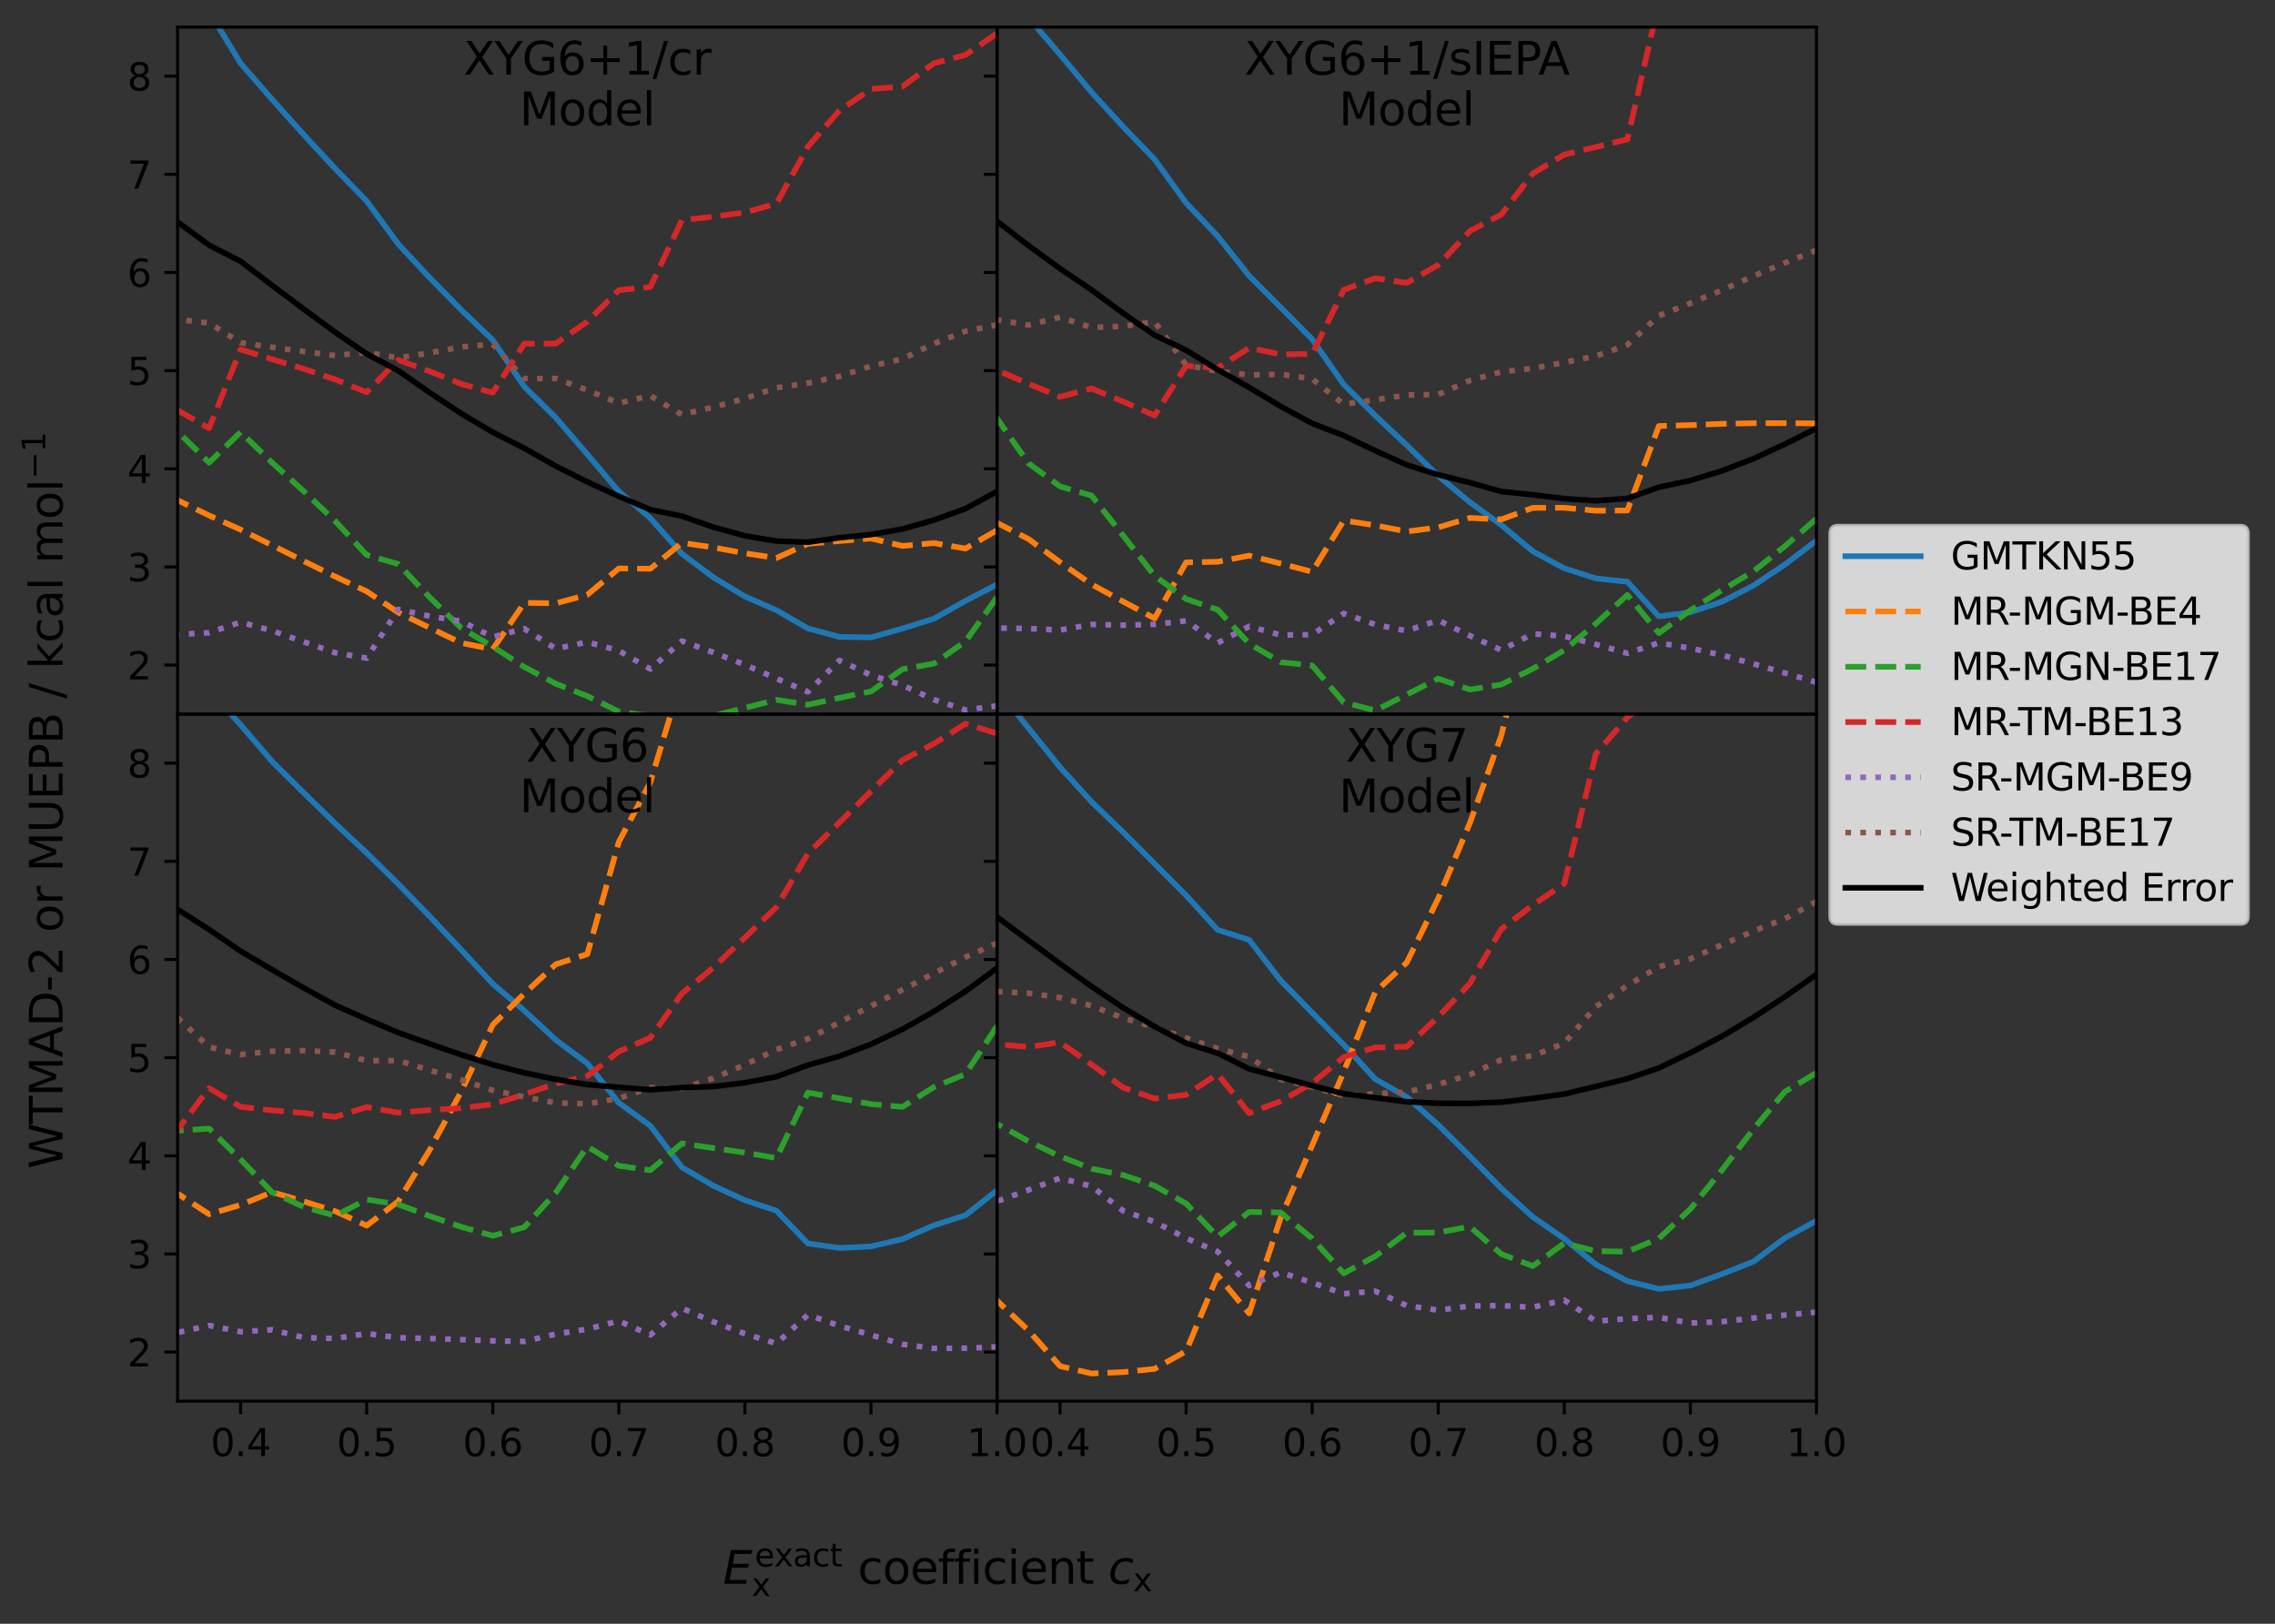 <?xml version="1.0" encoding="utf-8" standalone="no"?>
<!DOCTYPE svg PUBLIC "-//W3C//DTD SVG 1.1//EN"
  "http://www.w3.org/Graphics/SVG/1.1/DTD/svg11.dtd">
<svg xmlns:xlink="http://www.w3.org/1999/xlink" width="604.12pt" height="431.28pt" viewBox="0 0 604.12 431.28" xmlns="http://www.w3.org/2000/svg" version="1.1">
 <rect x="0" y="0" width="604.12" height="431.28" fill="#333333" stroke="none"/>
 <defs>
  <style type="text/css">*{stroke-linejoin: round; stroke-linecap: butt}</style>
 </defs>
 <g id="figure_1">
  <g id="patch_1">
   <path d="M 0 431.28 
L 604.12 431.28 
L 604.12 0 
L 0 0 
L 0 431.28 
z
" style="fill: none"/>
  </g>
  <g id="axes_1">
   <g id="patch_2">
    <path d="M 47.158 189.676 
L 264.757 189.676 
L 264.757 7.2 
L 47.158 7.2 
L 47.158 189.676 
z
" style="fill: none"/>
   </g>
   <g id="matplotlib.axis_1"/>
   <g id="matplotlib.axis_2">
    <g id="ytick_1">
     <g id="line2d_1">
      <defs>
       <path id="m829f8f9114" d="M 0 0 
L -3.5 0 
" style="stroke: #000000; stroke-width: 0.8"/>
      </defs>
      <g>
       <use xlink:href="#m829f8f9114" x="47.158" y="176.642" style="stroke: #000000; stroke-width: 0.8"/>
      </g>
     </g>
     <g id="text_1">
      <!-- 2 -->
      <g transform="translate(33.795 180.441) scale(0.1 -0.1)">
       <defs>
        <path id="DejaVuSans-32" d="M 1228 531 
L 3431 531 
L 3431 0 
L 469 0 
L 469 531 
Q 828 903 1448 1529 
Q 2069 2156 2228 2338 
Q 2531 2678 2651 2914 
Q 2772 3150 2772 3378 
Q 2772 3750 2511 3984 
Q 2250 4219 1831 4219 
Q 1534 4219 1204 4116 
Q 875 4013 500 3803 
L 500 4441 
Q 881 4594 1212 4672 
Q 1544 4750 1819 4750 
Q 2544 4750 2975 4387 
Q 3406 4025 3406 3419 
Q 3406 3131 3298 2873 
Q 3191 2616 2906 2266 
Q 2828 2175 2409 1742 
Q 1991 1309 1228 531 
z
" transform="scale(0.016)"/>
       </defs>
       <use xlink:href="#DejaVuSans-32"/>
      </g>
     </g>
    </g>
    <g id="ytick_2">
     <g id="line2d_2">
      <g>
       <use xlink:href="#m829f8f9114" x="47.158" y="150.574" style="stroke: #000000; stroke-width: 0.8"/>
      </g>
     </g>
     <g id="text_2">
      <!-- 3 -->
      <g transform="translate(33.795 154.373) scale(0.1 -0.1)">
       <defs>
        <path id="DejaVuSans-33" d="M 2597 2516 
Q 3050 2419 3304 2112 
Q 3559 1806 3559 1356 
Q 3559 666 3084 287 
Q 2609 -91 1734 -91 
Q 1441 -91 1130 -33 
Q 819 25 488 141 
L 488 750 
Q 750 597 1062 519 
Q 1375 441 1716 441 
Q 2309 441 2620 675 
Q 2931 909 2931 1356 
Q 2931 1769 2642 2001 
Q 2353 2234 1838 2234 
L 1294 2234 
L 1294 2753 
L 1863 2753 
Q 2328 2753 2575 2939 
Q 2822 3125 2822 3475 
Q 2822 3834 2567 4026 
Q 2313 4219 1838 4219 
Q 1578 4219 1281 4162 
Q 984 4106 628 3988 
L 628 4550 
Q 988 4650 1302 4700 
Q 1616 4750 1894 4750 
Q 2613 4750 3031 4423 
Q 3450 4097 3450 3541 
Q 3450 3153 3228 2886 
Q 3006 2619 2597 2516 
z
" transform="scale(0.016)"/>
       </defs>
       <use xlink:href="#DejaVuSans-33"/>
      </g>
     </g>
    </g>
    <g id="ytick_3">
     <g id="line2d_3">
      <g>
       <use xlink:href="#m829f8f9114" x="47.158" y="124.506" style="stroke: #000000; stroke-width: 0.8"/>
      </g>
     </g>
     <g id="text_3">
      <!-- 4 -->
      <g transform="translate(33.795 128.305) scale(0.1 -0.1)">
       <defs>
        <path id="DejaVuSans-34" d="M 2419 4116 
L 825 1625 
L 2419 1625 
L 2419 4116 
z
M 2253 4666 
L 3047 4666 
L 3047 1625 
L 3713 1625 
L 3713 1100 
L 3047 1100 
L 3047 0 
L 2419 0 
L 2419 1100 
L 313 1100 
L 313 1709 
L 2253 4666 
z
" transform="scale(0.016)"/>
       </defs>
       <use xlink:href="#DejaVuSans-34"/>
      </g>
     </g>
    </g>
    <g id="ytick_4">
     <g id="line2d_4">
      <g>
       <use xlink:href="#m829f8f9114" x="47.158" y="98.438" style="stroke: #000000; stroke-width: 0.8"/>
      </g>
     </g>
     <g id="text_4">
      <!-- 5 -->
      <g transform="translate(33.795 102.237) scale(0.1 -0.1)">
       <defs>
        <path id="DejaVuSans-35" d="M 691 4666 
L 3169 4666 
L 3169 4134 
L 1269 4134 
L 1269 2991 
Q 1406 3038 1543 3061 
Q 1681 3084 1819 3084 
Q 2600 3084 3056 2656 
Q 3513 2228 3513 1497 
Q 3513 744 3044 326 
Q 2575 -91 1722 -91 
Q 1428 -91 1123 -41 
Q 819 9 494 109 
L 494 744 
Q 775 591 1075 516 
Q 1375 441 1709 441 
Q 2250 441 2565 725 
Q 2881 1009 2881 1497 
Q 2881 1984 2565 2268 
Q 2250 2553 1709 2553 
Q 1456 2553 1204 2497 
Q 953 2441 691 2322 
L 691 4666 
z
" transform="scale(0.016)"/>
       </defs>
       <use xlink:href="#DejaVuSans-35"/>
      </g>
     </g>
    </g>
    <g id="ytick_5">
     <g id="line2d_5">
      <g>
       <use xlink:href="#m829f8f9114" x="47.158" y="72.37" style="stroke: #000000; stroke-width: 0.8"/>
      </g>
     </g>
     <g id="text_5">
      <!-- 6 -->
      <g transform="translate(33.795 76.169) scale(0.1 -0.1)">
       <defs>
        <path id="DejaVuSans-36" d="M 2113 2584 
Q 1688 2584 1439 2293 
Q 1191 2003 1191 1497 
Q 1191 994 1439 701 
Q 1688 409 2113 409 
Q 2538 409 2786 701 
Q 3034 994 3034 1497 
Q 3034 2003 2786 2293 
Q 2538 2584 2113 2584 
z
M 3366 4563 
L 3366 3988 
Q 3128 4100 2886 4159 
Q 2644 4219 2406 4219 
Q 1781 4219 1451 3797 
Q 1122 3375 1075 2522 
Q 1259 2794 1537 2939 
Q 1816 3084 2150 3084 
Q 2853 3084 3261 2657 
Q 3669 2231 3669 1497 
Q 3669 778 3244 343 
Q 2819 -91 2113 -91 
Q 1303 -91 875 529 
Q 447 1150 447 2328 
Q 447 3434 972 4092 
Q 1497 4750 2381 4750 
Q 2619 4750 2861 4703 
Q 3103 4656 3366 4563 
z
" transform="scale(0.016)"/>
       </defs>
       <use xlink:href="#DejaVuSans-36"/>
      </g>
     </g>
    </g>
    <g id="ytick_6">
     <g id="line2d_6">
      <g>
       <use xlink:href="#m829f8f9114" x="47.158" y="46.302" style="stroke: #000000; stroke-width: 0.8"/>
      </g>
     </g>
     <g id="text_6">
      <!-- 7 -->
      <g transform="translate(33.795 50.101) scale(0.1 -0.1)">
       <defs>
        <path id="DejaVuSans-37" d="M 525 4666 
L 3525 4666 
L 3525 4397 
L 1831 0 
L 1172 0 
L 2766 4134 
L 525 4134 
L 525 4666 
z
" transform="scale(0.016)"/>
       </defs>
       <use xlink:href="#DejaVuSans-37"/>
      </g>
     </g>
    </g>
    <g id="ytick_7">
     <g id="line2d_7">
      <g>
       <use xlink:href="#m829f8f9114" x="47.158" y="20.234" style="stroke: #000000; stroke-width: 0.8"/>
      </g>
     </g>
     <g id="text_7">
      <!-- 8 -->
      <g transform="translate(33.795 24.033) scale(0.1 -0.1)">
       <defs>
        <path id="DejaVuSans-38" d="M 2034 2216 
Q 1584 2216 1326 1975 
Q 1069 1734 1069 1313 
Q 1069 891 1326 650 
Q 1584 409 2034 409 
Q 2484 409 2743 651 
Q 3003 894 3003 1313 
Q 3003 1734 2745 1975 
Q 2488 2216 2034 2216 
z
M 1403 2484 
Q 997 2584 770 2862 
Q 544 3141 544 3541 
Q 544 4100 942 4425 
Q 1341 4750 2034 4750 
Q 2731 4750 3128 4425 
Q 3525 4100 3525 3541 
Q 3525 3141 3298 2862 
Q 3072 2584 2669 2484 
Q 3125 2378 3379 2068 
Q 3634 1759 3634 1313 
Q 3634 634 3220 271 
Q 2806 -91 2034 -91 
Q 1263 -91 848 271 
Q 434 634 434 1313 
Q 434 1759 690 2068 
Q 947 2378 1403 2484 
z
M 1172 3481 
Q 1172 3119 1398 2916 
Q 1625 2713 2034 2713 
Q 2441 2713 2670 2916 
Q 2900 3119 2900 3481 
Q 2900 3844 2670 4047 
Q 2441 4250 2034 4250 
Q 1625 4250 1398 4047 
Q 1172 3844 1172 3481 
z
" transform="scale(0.016)"/>
       </defs>
       <use xlink:href="#DejaVuSans-38"/>
      </g>
     </g>
    </g>
   </g>
   <g id="line2d_8">
    <path d="M 264.757 155.249 
L 256.387 159.577 
L 248.018 164.325 
L 239.649 166.941 
L 231.28 169.302 
L 222.911 169.152 
L 214.541 166.915 
L 206.172 162.072 
L 197.803 158.421 
L 189.434 153.353 
L 181.065 147.08 
L 172.696 137.631 
L 164.326 130.553 
L 155.957 120.661 
L 147.588 110.934 
L 139.219 102.687 
L 130.85 90.311 
L 122.481 82.312 
L 114.111 73.775 
L 105.742 64.815 
L 97.373 53.413 
L 89.004 44.789 
L 80.635 35.757 
L 72.266 26.417 
L 63.896 16.821 
L 55.527 3.041 
L 51.797 -1 
" clip-path="url(#p993b1b9e78)" style="fill: none; stroke: #1f77b4; stroke-width: 1.5; stroke-linecap: square"/>
   </g>
   <g id="line2d_9">
    <path d="M 264.757 140.825 
L 256.387 145.7 
L 248.018 144.248 
L 239.649 145.009 
L 231.28 143.015 
L 222.911 143.699 
L 214.541 144.434 
L 206.172 148.209 
L 197.803 146.956 
L 189.434 145.402 
L 181.065 144.175 
L 172.696 151.067 
L 164.326 150.978 
L 155.957 157.993 
L 147.588 160.244 
L 139.219 160.122 
L 130.85 172.441 
L 122.481 170.775 
L 114.111 166.748 
L 105.742 162.674 
L 97.373 157.065 
L 89.004 153.147 
L 80.635 149.014 
L 72.266 144.839 
L 63.896 140.677 
L 55.527 136.916 
L 47.158 132.863 
L 38.789 128.124 
L 30.42 124.037 
L 22.05 119.842 
L 13.681 115.686 
L 5.312 111.264 
L -1 107.952 
" clip-path="url(#p993b1b9e78)" style="fill: none; stroke-dasharray: 5.55,2.4; stroke-dashoffset: 0; stroke: #ff7f0e; stroke-width: 1.5"/>
   </g>
   <g id="line2d_10">
    <path d="M 264.757 158.62 
L 256.387 170.354 
L 248.018 176.243 
L 239.649 177.745 
L 231.28 183.65 
L 222.911 185.358 
L 214.541 187.181 
L 206.172 185.88 
L 197.803 188.025 
L 189.434 190.111 
L 181.065 191.612 
L 172.696 190.165 
L 164.326 189.016 
L 155.957 184.885 
L 147.588 181.606 
L 139.219 177.149 
L 130.85 171.753 
L 122.481 166.807 
L 114.111 158.656 
L 105.742 149.817 
L 97.373 147.399 
L 89.004 138.395 
L 80.635 130.463 
L 72.266 122.875 
L 63.896 114.775 
L 55.527 122.878 
L 47.158 114.614 
L 38.789 110.798 
L 30.42 99.264 
L 22.05 94.23 
L 13.681 80.984 
L 5.312 70.753 
L -1 61.477 
" clip-path="url(#p993b1b9e78)" style="fill: none; stroke-dasharray: 5.55,2.4; stroke-dashoffset: 0; stroke: #2ca02c; stroke-width: 1.5"/>
   </g>
   <g id="line2d_11">
    <path d="M 264.757 8.862 
L 256.387 14.594 
L 248.018 16.792 
L 239.649 22.979 
L 231.28 23.641 
L 222.911 29.345 
L 214.541 38.923 
L 206.172 54.103 
L 197.803 56.418 
L 189.434 57.539 
L 181.065 58.483 
L 172.696 76.227 
L 164.326 77.053 
L 155.957 85.425 
L 147.588 91.247 
L 139.219 91.275 
L 130.85 104.296 
L 122.481 101.991 
L 114.111 98.634 
L 105.742 95.59 
L 97.373 104.184 
L 89.004 100.786 
L 80.635 97.968 
L 72.266 95.425 
L 63.896 92.801 
L 55.527 113.728 
L 47.158 108.977 
L 38.789 110.133 
L 30.42 101.6 
L 22.05 112.888 
L 13.681 104.723 
L 5.312 99.56 
L -1 95.622 
" clip-path="url(#p993b1b9e78)" style="fill: none; stroke-dasharray: 5.55,2.4; stroke-dashoffset: 0; stroke: #d62728; stroke-width: 1.5"/>
   </g>
   <g id="line2d_12">
    <path d="M 264.757 187.492 
L 256.387 188.583 
L 248.018 185.824 
L 239.649 182.007 
L 231.28 179.32 
L 222.911 175.402 
L 214.541 183.756 
L 206.172 180.214 
L 197.803 176.544 
L 189.434 173.297 
L 181.065 170.257 
L 172.696 177.698 
L 164.326 172.818 
L 155.957 170.522 
L 147.588 172.3 
L 139.219 166.986 
L 130.85 169.169 
L 122.481 165.011 
L 114.111 163.649 
L 105.742 161.856 
L 97.373 174.799 
L 89.004 173.38 
L 80.635 170.465 
L 72.266 167.538 
L 63.896 165.245 
L 55.527 168.05 
L 47.158 168.52 
L 38.789 165.843 
L 30.42 166.156 
L 22.05 163.423 
L 13.681 163.694 
L 5.312 161.204 
L -1 159.763 
" clip-path="url(#p993b1b9e78)" style="fill: none; stroke-dasharray: 1.5,2.475; stroke-dashoffset: 0; stroke: #9467bd; stroke-width: 1.5"/>
   </g>
   <g id="line2d_13">
    <path d="M 264.757 86.283 
L 256.387 87.97 
L 248.018 91.26 
L 239.649 95.338 
L 231.28 97.269 
L 222.911 99.968 
L 214.541 101.762 
L 206.172 102.98 
L 197.803 105.851 
L 189.434 108.131 
L 181.065 110.136 
L 172.696 105.098 
L 164.326 107.083 
L 155.957 103.615 
L 147.588 100.523 
L 139.219 100.568 
L 130.85 91.426 
L 122.481 92.156 
L 114.111 93.725 
L 105.742 95.051 
L 97.373 93.596 
L 89.004 94.433 
L 80.635 93.377 
L 72.266 92.227 
L 63.896 91.029 
L 55.527 85.813 
L 47.158 84.827 
L 38.789 81.102 
L 30.42 80.03 
L 22.05 70.484 
L 13.681 69.296 
L 5.312 67.457 
L -1 65.7 
" clip-path="url(#p993b1b9e78)" style="fill: none; stroke-dasharray: 1.5,2.475; stroke-dashoffset: 0; stroke: #8c564b; stroke-width: 1.5"/>
   </g>
   <g id="line2d_14">
    <path d="M 264.757 130.525 
L 256.387 135.104 
L 248.018 138.117 
L 239.649 140.511 
L 231.28 141.974 
L 222.911 142.815 
L 214.541 144.008 
L 206.172 143.717 
L 197.803 142.315 
L 189.434 140.011 
L 181.065 137.083 
L 172.696 135.379 
L 164.326 131.826 
L 155.957 127.994 
L 147.588 123.803 
L 139.219 119.056 
L 130.85 114.803 
L 122.481 109.846 
L 114.111 104.289 
L 105.742 98.443 
L 97.373 93.996 
L 89.004 88.245 
L 80.635 82.081 
L 72.266 75.812 
L 63.896 69.417 
L 55.527 65.109 
L 47.158 58.958 
L 38.789 52.814 
L 30.42 45.797 
L 22.05 39.938 
L 13.681 32.683 
L 5.312 25.518 
L -1 19.935 
" clip-path="url(#p993b1b9e78)" style="fill: none; stroke: #000000; stroke-width: 1.5; stroke-linecap: square"/>
   </g>
   <g id="patch_3">
    <path d="M 47.158 189.676 
L 47.158 7.2 
" style="fill: none; stroke: #000000; stroke-width: 0.8; stroke-linejoin: miter; stroke-linecap: square"/>
   </g>
   <g id="patch_4">
    <path d="M 264.757 189.676 
L 264.757 7.2 
" style="fill: none; stroke: #000000; stroke-width: 0.8; stroke-linejoin: miter; stroke-linecap: square"/>
   </g>
   <g id="patch_5">
    <path d="M 47.158 189.676 
L 264.757 189.676 
" style="fill: none; stroke: #000000; stroke-width: 0.8; stroke-linejoin: miter; stroke-linecap: square"/>
   </g>
   <g id="patch_6">
    <path d="M 47.158 7.2 
L 264.757 7.2 
" style="fill: none; stroke: #000000; stroke-width: 0.8; stroke-linejoin: miter; stroke-linecap: square"/>
   </g>
   <g id="text_8">
    <!-- XYG6+1/cr -->
    <g transform="translate(123.084 19.831) scale(0.12 -0.12)">
     <defs>
      <path id="DejaVuSans-58" d="M 403 4666 
L 1081 4666 
L 2241 2931 
L 3406 4666 
L 4084 4666 
L 2584 2425 
L 4184 0 
L 3506 0 
L 2194 1984 
L 872 0 
L 191 0 
L 1856 2491 
L 403 4666 
z
" transform="scale(0.016)"/>
      <path id="DejaVuSans-59" d="M -13 4666 
L 666 4666 
L 1959 2747 
L 3244 4666 
L 3922 4666 
L 2272 2222 
L 2272 0 
L 1638 0 
L 1638 2222 
L -13 4666 
z
" transform="scale(0.016)"/>
      <path id="DejaVuSans-47" d="M 3809 666 
L 3809 1919 
L 2778 1919 
L 2778 2438 
L 4434 2438 
L 4434 434 
Q 4069 175 3628 42 
Q 3188 -91 2688 -91 
Q 1594 -91 976 548 
Q 359 1188 359 2328 
Q 359 3472 976 4111 
Q 1594 4750 2688 4750 
Q 3144 4750 3555 4637 
Q 3966 4525 4313 4306 
L 4313 3634 
Q 3963 3931 3569 4081 
Q 3175 4231 2741 4231 
Q 1884 4231 1454 3753 
Q 1025 3275 1025 2328 
Q 1025 1384 1454 906 
Q 1884 428 2741 428 
Q 3075 428 3337 486 
Q 3600 544 3809 666 
z
" transform="scale(0.016)"/>
      <path id="DejaVuSans-2b" d="M 2944 4013 
L 2944 2272 
L 4684 2272 
L 4684 1741 
L 2944 1741 
L 2944 0 
L 2419 0 
L 2419 1741 
L 678 1741 
L 678 2272 
L 2419 2272 
L 2419 4013 
L 2944 4013 
z
" transform="scale(0.016)"/>
      <path id="DejaVuSans-31" d="M 794 531 
L 1825 531 
L 1825 4091 
L 703 3866 
L 703 4441 
L 1819 4666 
L 2450 4666 
L 2450 531 
L 3481 531 
L 3481 0 
L 794 0 
L 794 531 
z
" transform="scale(0.016)"/>
      <path id="DejaVuSans-2f" d="M 1625 4666 
L 2156 4666 
L 531 -594 
L 0 -594 
L 1625 4666 
z
" transform="scale(0.016)"/>
      <path id="DejaVuSans-63" d="M 3122 3366 
L 3122 2828 
Q 2878 2963 2633 3030 
Q 2388 3097 2138 3097 
Q 1578 3097 1268 2742 
Q 959 2388 959 1747 
Q 959 1106 1268 751 
Q 1578 397 2138 397 
Q 2388 397 2633 464 
Q 2878 531 3122 666 
L 3122 134 
Q 2881 22 2623 -34 
Q 2366 -91 2075 -91 
Q 1284 -91 818 406 
Q 353 903 353 1747 
Q 353 2603 823 3093 
Q 1294 3584 2113 3584 
Q 2378 3584 2631 3529 
Q 2884 3475 3122 3366 
z
" transform="scale(0.016)"/>
      <path id="DejaVuSans-72" d="M 2631 2963 
Q 2534 3019 2420 3045 
Q 2306 3072 2169 3072 
Q 1681 3072 1420 2755 
Q 1159 2438 1159 1844 
L 1159 0 
L 581 0 
L 581 3500 
L 1159 3500 
L 1159 2956 
Q 1341 3275 1631 3429 
Q 1922 3584 2338 3584 
Q 2397 3584 2469 3576 
Q 2541 3569 2628 3553 
L 2631 2963 
z
" transform="scale(0.016)"/>
     </defs>
     <use xlink:href="#DejaVuSans-58"/>
     <use xlink:href="#DejaVuSans-59" x="68.506"/>
     <use xlink:href="#DejaVuSans-47" x="129.59"/>
     <use xlink:href="#DejaVuSans-36" x="207.08"/>
     <use xlink:href="#DejaVuSans-2b" x="270.703"/>
     <use xlink:href="#DejaVuSans-31" x="354.492"/>
     <use xlink:href="#DejaVuSans-2f" x="418.115"/>
     <use xlink:href="#DejaVuSans-63" x="451.807"/>
     <use xlink:href="#DejaVuSans-72" x="506.787"/>
    </g>
    <!-- Model -->
    <g transform="translate(137.941 33.268) scale(0.12 -0.12)">
     <defs>
      <path id="DejaVuSans-4d" d="M 628 4666 
L 1569 4666 
L 2759 1491 
L 3956 4666 
L 4897 4666 
L 4897 0 
L 4281 0 
L 4281 4097 
L 3078 897 
L 2444 897 
L 1241 4097 
L 1241 0 
L 628 0 
L 628 4666 
z
" transform="scale(0.016)"/>
      <path id="DejaVuSans-6f" d="M 1959 3097 
Q 1497 3097 1228 2736 
Q 959 2375 959 1747 
Q 959 1119 1226 758 
Q 1494 397 1959 397 
Q 2419 397 2687 759 
Q 2956 1122 2956 1747 
Q 2956 2369 2687 2733 
Q 2419 3097 1959 3097 
z
M 1959 3584 
Q 2709 3584 3137 3096 
Q 3566 2609 3566 1747 
Q 3566 888 3137 398 
Q 2709 -91 1959 -91 
Q 1206 -91 779 398 
Q 353 888 353 1747 
Q 353 2609 779 3096 
Q 1206 3584 1959 3584 
z
" transform="scale(0.016)"/>
      <path id="DejaVuSans-64" d="M 2906 2969 
L 2906 4863 
L 3481 4863 
L 3481 0 
L 2906 0 
L 2906 525 
Q 2725 213 2448 61 
Q 2172 -91 1784 -91 
Q 1150 -91 751 415 
Q 353 922 353 1747 
Q 353 2572 751 3078 
Q 1150 3584 1784 3584 
Q 2172 3584 2448 3432 
Q 2725 3281 2906 2969 
z
M 947 1747 
Q 947 1113 1208 752 
Q 1469 391 1925 391 
Q 2381 391 2643 752 
Q 2906 1113 2906 1747 
Q 2906 2381 2643 2742 
Q 2381 3103 1925 3103 
Q 1469 3103 1208 2742 
Q 947 2381 947 1747 
z
" transform="scale(0.016)"/>
      <path id="DejaVuSans-65" d="M 3597 1894 
L 3597 1613 
L 953 1613 
Q 991 1019 1311 708 
Q 1631 397 2203 397 
Q 2534 397 2845 478 
Q 3156 559 3463 722 
L 3463 178 
Q 3153 47 2828 -22 
Q 2503 -91 2169 -91 
Q 1331 -91 842 396 
Q 353 884 353 1716 
Q 353 2575 817 3079 
Q 1281 3584 2069 3584 
Q 2775 3584 3186 3129 
Q 3597 2675 3597 1894 
z
M 3022 2063 
Q 3016 2534 2758 2815 
Q 2500 3097 2075 3097 
Q 1594 3097 1305 2825 
Q 1016 2553 972 2059 
L 3022 2063 
z
" transform="scale(0.016)"/>
      <path id="DejaVuSans-6c" d="M 603 4863 
L 1178 4863 
L 1178 0 
L 603 0 
L 603 4863 
z
" transform="scale(0.016)"/>
     </defs>
     <use xlink:href="#DejaVuSans-4d"/>
     <use xlink:href="#DejaVuSans-6f" x="86.279"/>
     <use xlink:href="#DejaVuSans-64" x="147.461"/>
     <use xlink:href="#DejaVuSans-65" x="210.938"/>
     <use xlink:href="#DejaVuSans-6c" x="272.461"/>
    </g>
   </g>
  </g>
  <g id="axes_2">
   <g id="patch_7">
    <path d="M 264.757 189.676 
L 482.355 189.676 
L 482.355 7.2 
L 264.757 7.2 
L 264.757 189.676 
z
" style="fill: none"/>
   </g>
   <g id="matplotlib.axis_3"/>
   <g id="matplotlib.axis_4">
    <g id="ytick_8">
     <g id="line2d_15">
      <g>
       <use xlink:href="#m829f8f9114" x="264.757" y="176.642" style="stroke: #000000; stroke-width: 0.8"/>
      </g>
     </g>
    </g>
    <g id="ytick_9">
     <g id="line2d_16">
      <g>
       <use xlink:href="#m829f8f9114" x="264.757" y="150.574" style="stroke: #000000; stroke-width: 0.8"/>
      </g>
     </g>
    </g>
    <g id="ytick_10">
     <g id="line2d_17">
      <g>
       <use xlink:href="#m829f8f9114" x="264.757" y="124.506" style="stroke: #000000; stroke-width: 0.8"/>
      </g>
     </g>
    </g>
    <g id="ytick_11">
     <g id="line2d_18">
      <g>
       <use xlink:href="#m829f8f9114" x="264.757" y="98.438" style="stroke: #000000; stroke-width: 0.8"/>
      </g>
     </g>
    </g>
    <g id="ytick_12">
     <g id="line2d_19">
      <g>
       <use xlink:href="#m829f8f9114" x="264.757" y="72.37" style="stroke: #000000; stroke-width: 0.8"/>
      </g>
     </g>
    </g>
    <g id="ytick_13">
     <g id="line2d_20">
      <g>
       <use xlink:href="#m829f8f9114" x="264.757" y="46.302" style="stroke: #000000; stroke-width: 0.8"/>
      </g>
     </g>
    </g>
    <g id="ytick_14">
     <g id="line2d_21">
      <g>
       <use xlink:href="#m829f8f9114" x="264.757" y="20.234" style="stroke: #000000; stroke-width: 0.8"/>
      </g>
     </g>
    </g>
   </g>
   <g id="line2d_22">
    <path d="M 482.355 143.573 
L 473.986 149.938 
L 465.617 155.534 
L 457.247 159.808 
L 448.878 162.619 
L 440.509 163.716 
L 432.14 154.515 
L 423.771 153.629 
L 415.402 150.955 
L 407.032 146.445 
L 398.663 139.438 
L 390.294 133.37 
L 381.925 126.422 
L 373.556 118.231 
L 365.187 110.377 
L 356.817 102.122 
L 348.448 90.122 
L 340.079 81.647 
L 331.71 73.266 
L 323.341 62.709 
L 314.972 53.918 
L 306.602 42.323 
L 298.233 33.66 
L 289.864 24.505 
L 281.495 14.488 
L 273.126 4.729 
L 267.902 -1 
" clip-path="url(#pdd1dc00012)" style="fill: none; stroke: #1f77b4; stroke-width: 1.5; stroke-linecap: square"/>
   </g>
   <g id="line2d_23">
    <path d="M 482.355 112.46 
L 473.986 112.384 
L 465.617 112.404 
L 457.247 112.568 
L 448.878 112.912 
L 440.509 113.15 
L 432.14 135.602 
L 423.771 135.649 
L 415.402 134.862 
L 407.032 134.89 
L 398.663 137.967 
L 390.294 137.567 
L 381.925 140.086 
L 373.556 141.181 
L 365.187 139.529 
L 356.817 138.25 
L 348.448 151.877 
L 340.079 149.675 
L 331.71 147.573 
L 323.341 149.208 
L 314.972 149.365 
L 306.602 164.245 
L 298.233 159.771 
L 289.864 155.21 
L 281.495 149.337 
L 273.126 143.174 
L 264.757 138.881 
L 256.387 134.348 
L 248.018 129.717 
L 239.649 124.861 
L 231.28 120.245 
L 222.911 116.441 
L 214.541 111.288 
L 206.172 106 
L 197.803 101.136 
L 189.434 94.505 
L 181.065 86.355 
L 172.696 78.708 
L 164.326 80.647 
L 155.957 73.056 
L 147.588 64.575 
" clip-path="url(#pdd1dc00012)" style="fill: none; stroke-dasharray: 5.55,2.4; stroke-dashoffset: 0; stroke: #ff7f0e; stroke-width: 1.5"/>
   </g>
   <g id="line2d_24">
    <path d="M 482.355 137.753 
L 473.986 145.061 
L 465.617 151.767 
L 457.247 156.748 
L 448.878 162.08 
L 440.509 168.151 
L 432.14 158.021 
L 423.771 165.64 
L 415.402 172.69 
L 407.032 177.631 
L 398.663 181.821 
L 390.294 183.153 
L 381.925 180.245 
L 373.556 184.479 
L 365.187 188.714 
L 356.817 186.542 
L 348.448 176.766 
L 340.079 175.885 
L 331.71 170.951 
L 323.341 161.935 
L 314.972 159.111 
L 306.602 152.95 
L 298.233 142.23 
L 289.864 131.634 
L 281.495 129.187 
L 273.126 123.084 
L 264.757 111.146 
L 256.387 99.271 
L 248.018 88.887 
L 239.649 83.387 
L 231.28 69.496 
L 222.911 61.391 
L 214.541 49.22 
L 206.172 36.133 
L 197.803 26.962 
L 189.434 14.952 
L 181.065 -0.702 
L 180.9 -1 
" clip-path="url(#pdd1dc00012)" style="fill: none; stroke-dasharray: 5.55,2.4; stroke-dashoffset: 0; stroke: #2ca02c; stroke-width: 1.5"/>
   </g>
   <g id="line2d_25">
    <path d="M 444.073 -1 
L 440.509 0.617 
L 432.14 37.001 
L 423.771 39.051 
L 415.402 41.064 
L 407.032 46.071 
L 398.663 56.976 
L 390.294 61.371 
L 381.925 70.365 
L 373.556 75.138 
L 365.187 73.914 
L 356.817 76.975 
L 348.448 94.043 
L 340.079 94.107 
L 331.71 92.421 
L 323.341 97.71 
L 314.972 97.152 
L 306.602 110.357 
L 298.233 106.659 
L 289.864 103.178 
L 281.495 105.395 
L 273.126 101.941 
L 264.757 98.322 
L 256.387 95.055 
L 248.018 90.377 
L 239.649 88.85 
L 231.28 84.434 
L 222.911 98.128 
L 214.541 101.723 
L 206.172 105.207 
L 197.803 101.507 
L 189.434 99.077 
L 181.065 92.644 
L 172.696 86.02 
L 164.326 76.047 
L 155.957 76.075 
L 147.588 69.56 
" clip-path="url(#pdd1dc00012)" style="fill: none; stroke-dasharray: 5.55,2.4; stroke-dashoffset: 0; stroke: #d62728; stroke-width: 1.5"/>
   </g>
   <g id="line2d_26">
    <path d="M 482.355 181.231 
L 473.986 178.756 
L 465.617 176.31 
L 457.247 173.995 
L 448.878 172.177 
L 440.509 170.73 
L 432.14 173.513 
L 423.771 171.146 
L 415.402 168.966 
L 407.032 168.35 
L 398.663 172.666 
L 390.294 168.833 
L 381.925 164.73 
L 373.556 167.562 
L 365.187 165.889 
L 356.817 162.931 
L 348.448 168.561 
L 340.079 168.672 
L 331.71 166.351 
L 323.341 170.777 
L 314.972 164.897 
L 306.602 165.836 
L 298.233 166.048 
L 289.864 165.85 
L 281.495 167.355 
L 273.126 166.938 
L 264.757 166.813 
L 256.387 166.487 
L 248.018 165.545 
L 239.649 161.063 
L 231.28 160.905 
L 222.911 152.749 
L 214.541 151.816 
L 206.172 150.13 
L 197.803 146.407 
L 189.434 145.516 
L 181.065 145.53 
L 172.696 145.18 
L 164.326 143.787 
L 155.957 140.974 
L 147.588 139.469 
" clip-path="url(#pdd1dc00012)" style="fill: none; stroke-dasharray: 1.5,2.475; stroke-dashoffset: 0; stroke: #9467bd; stroke-width: 1.5"/>
   </g>
   <g id="line2d_27">
    <path d="M 482.355 66.462 
L 473.986 69.807 
L 465.617 73.323 
L 457.247 77.067 
L 448.878 80.555 
L 440.509 83.846 
L 432.14 91.589 
L 423.771 94.584 
L 415.402 96.251 
L 407.032 97.838 
L 398.663 98.758 
L 390.294 101.081 
L 381.925 104.777 
L 373.556 104.912 
L 365.187 106.197 
L 356.817 107.37 
L 348.448 100.632 
L 340.079 99.419 
L 331.71 99.572 
L 323.341 98.637 
L 314.972 96.971 
L 306.602 85.448 
L 298.233 86.65 
L 289.864 86.984 
L 281.495 84.252 
L 273.126 86.328 
L 264.757 84.973 
L 256.387 83.491 
L 248.018 81.517 
L 239.649 78.816 
L 231.28 75.661 
L 222.911 63.786 
L 214.541 57.197 
L 206.172 49.91 
L 197.803 47.699 
L 189.434 44.284 
L 181.065 41.953 
L 172.696 39.706 
L 164.326 38.31 
L 155.957 35.299 
L 147.588 33.133 
" clip-path="url(#pdd1dc00012)" style="fill: none; stroke-dasharray: 1.5,2.475; stroke-dashoffset: 0; stroke: #8c564b; stroke-width: 1.5"/>
   </g>
   <g id="line2d_28">
    <path d="M 482.355 113.775 
L 473.986 117.963 
L 465.617 121.824 
L 457.247 125.053 
L 448.878 127.632 
L 440.509 129.408 
L 432.14 132.393 
L 423.771 132.999 
L 415.402 132.452 
L 407.032 131.428 
L 398.663 130.533 
L 390.294 128.179 
L 381.925 126.108 
L 373.556 123.462 
L 365.187 119.706 
L 356.817 115.688 
L 348.448 112.471 
L 340.079 107.939 
L 331.71 102.9 
L 323.341 98.184 
L 314.972 93.02 
L 306.602 89.024 
L 298.233 83.188 
L 289.864 77.006 
L 281.495 71.356 
L 273.126 65.245 
L 264.757 58.762 
L 256.387 52.028 
L 248.018 44.995 
L 239.649 38.106 
L 231.28 30.67 
L 222.911 24.244 
L 214.541 17.298 
L 206.172 10.348 
L 197.803 2.867 
L 193.583 -1 
" clip-path="url(#pdd1dc00012)" style="fill: none; stroke: #000000; stroke-width: 1.5; stroke-linecap: square"/>
   </g>
   <g id="patch_8">
    <path d="M 264.757 189.676 
L 264.757 7.2 
" style="fill: none; stroke: #000000; stroke-width: 0.8; stroke-linejoin: miter; stroke-linecap: square"/>
   </g>
   <g id="patch_9">
    <path d="M 482.355 189.676 
L 482.355 7.2 
" style="fill: none; stroke: #000000; stroke-width: 0.8; stroke-linejoin: miter; stroke-linecap: square"/>
   </g>
   <g id="patch_10">
    <path d="M 264.757 189.676 
L 482.355 189.676 
" style="fill: none; stroke: #000000; stroke-width: 0.8; stroke-linejoin: miter; stroke-linecap: square"/>
   </g>
   <g id="patch_11">
    <path d="M 264.757 7.2 
L 482.355 7.2 
" style="fill: none; stroke: #000000; stroke-width: 0.8; stroke-linejoin: miter; stroke-linecap: square"/>
   </g>
   <g id="text_9">
    <!-- XYG6+1/sIEPA -->
    <g transform="translate(330.421 19.831) scale(0.12 -0.12)">
     <defs>
      <path id="DejaVuSans-73" d="M 2834 3397 
L 2834 2853 
Q 2591 2978 2328 3040 
Q 2066 3103 1784 3103 
Q 1356 3103 1142 2972 
Q 928 2841 928 2578 
Q 928 2378 1081 2264 
Q 1234 2150 1697 2047 
L 1894 2003 
Q 2506 1872 2764 1633 
Q 3022 1394 3022 966 
Q 3022 478 2636 193 
Q 2250 -91 1575 -91 
Q 1294 -91 989 -36 
Q 684 19 347 128 
L 347 722 
Q 666 556 975 473 
Q 1284 391 1588 391 
Q 1994 391 2212 530 
Q 2431 669 2431 922 
Q 2431 1156 2273 1281 
Q 2116 1406 1581 1522 
L 1381 1569 
Q 847 1681 609 1914 
Q 372 2147 372 2553 
Q 372 3047 722 3315 
Q 1072 3584 1716 3584 
Q 2034 3584 2315 3537 
Q 2597 3491 2834 3397 
z
" transform="scale(0.016)"/>
      <path id="DejaVuSans-49" d="M 628 4666 
L 1259 4666 
L 1259 0 
L 628 0 
L 628 4666 
z
" transform="scale(0.016)"/>
      <path id="DejaVuSans-45" d="M 628 4666 
L 3578 4666 
L 3578 4134 
L 1259 4134 
L 1259 2753 
L 3481 2753 
L 3481 2222 
L 1259 2222 
L 1259 531 
L 3634 531 
L 3634 0 
L 628 0 
L 628 4666 
z
" transform="scale(0.016)"/>
      <path id="DejaVuSans-50" d="M 1259 4147 
L 1259 2394 
L 2053 2394 
Q 2494 2394 2734 2622 
Q 2975 2850 2975 3272 
Q 2975 3691 2734 3919 
Q 2494 4147 2053 4147 
L 1259 4147 
z
M 628 4666 
L 2053 4666 
Q 2838 4666 3239 4311 
Q 3641 3956 3641 3272 
Q 3641 2581 3239 2228 
Q 2838 1875 2053 1875 
L 1259 1875 
L 1259 0 
L 628 0 
L 628 4666 
z
" transform="scale(0.016)"/>
      <path id="DejaVuSans-41" d="M 2188 4044 
L 1331 1722 
L 3047 1722 
L 2188 4044 
z
M 1831 4666 
L 2547 4666 
L 4325 0 
L 3669 0 
L 3244 1197 
L 1141 1197 
L 716 0 
L 50 0 
L 1831 4666 
z
" transform="scale(0.016)"/>
     </defs>
     <use xlink:href="#DejaVuSans-58"/>
     <use xlink:href="#DejaVuSans-59" x="68.506"/>
     <use xlink:href="#DejaVuSans-47" x="129.59"/>
     <use xlink:href="#DejaVuSans-36" x="207.08"/>
     <use xlink:href="#DejaVuSans-2b" x="270.703"/>
     <use xlink:href="#DejaVuSans-31" x="354.492"/>
     <use xlink:href="#DejaVuSans-2f" x="418.115"/>
     <use xlink:href="#DejaVuSans-73" x="451.807"/>
     <use xlink:href="#DejaVuSans-49" x="503.906"/>
     <use xlink:href="#DejaVuSans-45" x="533.398"/>
     <use xlink:href="#DejaVuSans-50" x="596.582"/>
     <use xlink:href="#DejaVuSans-41" x="650.51"/>
    </g>
    <!-- Model -->
    <g transform="translate(355.54 33.268) scale(0.12 -0.12)">
     <use xlink:href="#DejaVuSans-4d"/>
     <use xlink:href="#DejaVuSans-6f" x="86.279"/>
     <use xlink:href="#DejaVuSans-64" x="147.461"/>
     <use xlink:href="#DejaVuSans-65" x="210.938"/>
     <use xlink:href="#DejaVuSans-6c" x="272.461"/>
    </g>
   </g>
  </g>
  <g id="axes_3">
   <g id="patch_12">
    <path d="M 47.158 372.152 
L 264.757 372.152 
L 264.757 189.676 
L 47.158 189.676 
L 47.158 372.152 
z
" style="fill: none"/>
   </g>
   <g id="matplotlib.axis_5">
    <g id="xtick_1">
     <g id="line2d_29">
      <defs>
       <path id="m16fa95944a" d="M 0 0 
L 0 3.5 
" style="stroke: #000000; stroke-width: 0.8"/>
      </defs>
      <g>
       <use xlink:href="#m16fa95944a" x="63.896" y="372.152" style="stroke: #000000; stroke-width: 0.8"/>
      </g>
     </g>
     <g id="text_10">
      <!-- 0.4 -->
      <g transform="translate(55.945 386.75) scale(0.1 -0.1)">
       <defs>
        <path id="DejaVuSans-30" d="M 2034 4250 
Q 1547 4250 1301 3770 
Q 1056 3291 1056 2328 
Q 1056 1369 1301 889 
Q 1547 409 2034 409 
Q 2525 409 2770 889 
Q 3016 1369 3016 2328 
Q 3016 3291 2770 3770 
Q 2525 4250 2034 4250 
z
M 2034 4750 
Q 2819 4750 3233 4129 
Q 3647 3509 3647 2328 
Q 3647 1150 3233 529 
Q 2819 -91 2034 -91 
Q 1250 -91 836 529 
Q 422 1150 422 2328 
Q 422 3509 836 4129 
Q 1250 4750 2034 4750 
z
" transform="scale(0.016)"/>
        <path id="DejaVuSans-2e" d="M 684 794 
L 1344 794 
L 1344 0 
L 684 0 
L 684 794 
z
" transform="scale(0.016)"/>
       </defs>
       <use xlink:href="#DejaVuSans-30"/>
       <use xlink:href="#DejaVuSans-2e" x="63.623"/>
       <use xlink:href="#DejaVuSans-34" x="95.41"/>
      </g>
     </g>
    </g>
    <g id="xtick_2">
     <g id="line2d_30">
      <g>
       <use xlink:href="#m16fa95944a" x="97.373" y="372.152" style="stroke: #000000; stroke-width: 0.8"/>
      </g>
     </g>
     <g id="text_11">
      <!-- 0.5 -->
      <g transform="translate(89.421 386.75) scale(0.1 -0.1)">
       <use xlink:href="#DejaVuSans-30"/>
       <use xlink:href="#DejaVuSans-2e" x="63.623"/>
       <use xlink:href="#DejaVuSans-35" x="95.41"/>
      </g>
     </g>
    </g>
    <g id="xtick_3">
     <g id="line2d_31">
      <g>
       <use xlink:href="#m16fa95944a" x="130.85" y="372.152" style="stroke: #000000; stroke-width: 0.8"/>
      </g>
     </g>
     <g id="text_12">
      <!-- 0.6 -->
      <g transform="translate(122.898 386.75) scale(0.1 -0.1)">
       <use xlink:href="#DejaVuSans-30"/>
       <use xlink:href="#DejaVuSans-2e" x="63.623"/>
       <use xlink:href="#DejaVuSans-36" x="95.41"/>
      </g>
     </g>
    </g>
    <g id="xtick_4">
     <g id="line2d_32">
      <g>
       <use xlink:href="#m16fa95944a" x="164.326" y="372.152" style="stroke: #000000; stroke-width: 0.8"/>
      </g>
     </g>
     <g id="text_13">
      <!-- 0.7 -->
      <g transform="translate(156.375 386.75) scale(0.1 -0.1)">
       <use xlink:href="#DejaVuSans-30"/>
       <use xlink:href="#DejaVuSans-2e" x="63.623"/>
       <use xlink:href="#DejaVuSans-37" x="95.41"/>
      </g>
     </g>
    </g>
    <g id="xtick_5">
     <g id="line2d_33">
      <g>
       <use xlink:href="#m16fa95944a" x="197.803" y="372.152" style="stroke: #000000; stroke-width: 0.8"/>
      </g>
     </g>
     <g id="text_14">
      <!-- 0.8 -->
      <g transform="translate(189.852 386.75) scale(0.1 -0.1)">
       <use xlink:href="#DejaVuSans-30"/>
       <use xlink:href="#DejaVuSans-2e" x="63.623"/>
       <use xlink:href="#DejaVuSans-38" x="95.41"/>
      </g>
     </g>
    </g>
    <g id="xtick_6">
     <g id="line2d_34">
      <g>
       <use xlink:href="#m16fa95944a" x="231.28" y="372.152" style="stroke: #000000; stroke-width: 0.8"/>
      </g>
     </g>
     <g id="text_15">
      <!-- 0.9 -->
      <g transform="translate(223.328 386.75) scale(0.1 -0.1)">
       <defs>
        <path id="DejaVuSans-39" d="M 703 97 
L 703 672 
Q 941 559 1184 500 
Q 1428 441 1663 441 
Q 2288 441 2617 861 
Q 2947 1281 2994 2138 
Q 2813 1869 2534 1725 
Q 2256 1581 1919 1581 
Q 1219 1581 811 2004 
Q 403 2428 403 3163 
Q 403 3881 828 4315 
Q 1253 4750 1959 4750 
Q 2769 4750 3195 4129 
Q 3622 3509 3622 2328 
Q 3622 1225 3098 567 
Q 2575 -91 1691 -91 
Q 1453 -91 1209 -44 
Q 966 3 703 97 
z
M 1959 2075 
Q 2384 2075 2632 2365 
Q 2881 2656 2881 3163 
Q 2881 3666 2632 3958 
Q 2384 4250 1959 4250 
Q 1534 4250 1286 3958 
Q 1038 3666 1038 3163 
Q 1038 2656 1286 2365 
Q 1534 2075 1959 2075 
z
" transform="scale(0.016)"/>
       </defs>
       <use xlink:href="#DejaVuSans-30"/>
       <use xlink:href="#DejaVuSans-2e" x="63.623"/>
       <use xlink:href="#DejaVuSans-39" x="95.41"/>
      </g>
     </g>
    </g>
    <g id="xtick_7">
     <g id="line2d_35">
      <g>
       <use xlink:href="#m16fa95944a" x="264.757" y="372.152" style="stroke: #000000; stroke-width: 0.8"/>
      </g>
     </g>
     <g id="text_16">
      <!-- 1.0 -->
      <g transform="translate(256.805 386.75) scale(0.1 -0.1)">
       <use xlink:href="#DejaVuSans-31"/>
       <use xlink:href="#DejaVuSans-2e" x="63.623"/>
       <use xlink:href="#DejaVuSans-30" x="95.41"/>
      </g>
     </g>
    </g>
   </g>
   <g id="matplotlib.axis_6">
    <g id="ytick_15">
     <g id="line2d_36">
      <g>
       <use xlink:href="#m829f8f9114" x="47.158" y="359.118" style="stroke: #000000; stroke-width: 0.8"/>
      </g>
     </g>
     <g id="text_17">
      <!-- 2 -->
      <g transform="translate(33.795 362.917) scale(0.1 -0.1)">
       <use xlink:href="#DejaVuSans-32"/>
      </g>
     </g>
    </g>
    <g id="ytick_16">
     <g id="line2d_37">
      <g>
       <use xlink:href="#m829f8f9114" x="47.158" y="333.05" style="stroke: #000000; stroke-width: 0.8"/>
      </g>
     </g>
     <g id="text_18">
      <!-- 3 -->
      <g transform="translate(33.795 336.849) scale(0.1 -0.1)">
       <use xlink:href="#DejaVuSans-33"/>
      </g>
     </g>
    </g>
    <g id="ytick_17">
     <g id="line2d_38">
      <g>
       <use xlink:href="#m829f8f9114" x="47.158" y="306.982" style="stroke: #000000; stroke-width: 0.8"/>
      </g>
     </g>
     <g id="text_19">
      <!-- 4 -->
      <g transform="translate(33.795 310.781) scale(0.1 -0.1)">
       <use xlink:href="#DejaVuSans-34"/>
      </g>
     </g>
    </g>
    <g id="ytick_18">
     <g id="line2d_39">
      <g>
       <use xlink:href="#m829f8f9114" x="47.158" y="280.914" style="stroke: #000000; stroke-width: 0.8"/>
      </g>
     </g>
     <g id="text_20">
      <!-- 5 -->
      <g transform="translate(33.795 284.713) scale(0.1 -0.1)">
       <use xlink:href="#DejaVuSans-35"/>
      </g>
     </g>
    </g>
    <g id="ytick_19">
     <g id="line2d_40">
      <g>
       <use xlink:href="#m829f8f9114" x="47.158" y="254.846" style="stroke: #000000; stroke-width: 0.8"/>
      </g>
     </g>
     <g id="text_21">
      <!-- 6 -->
      <g transform="translate(33.795 258.645) scale(0.1 -0.1)">
       <use xlink:href="#DejaVuSans-36"/>
      </g>
     </g>
    </g>
    <g id="ytick_20">
     <g id="line2d_41">
      <g>
       <use xlink:href="#m829f8f9114" x="47.158" y="228.778" style="stroke: #000000; stroke-width: 0.8"/>
      </g>
     </g>
     <g id="text_22">
      <!-- 7 -->
      <g transform="translate(33.795 232.577) scale(0.1 -0.1)">
       <use xlink:href="#DejaVuSans-37"/>
      </g>
     </g>
    </g>
    <g id="ytick_21">
     <g id="line2d_42">
      <g>
       <use xlink:href="#m829f8f9114" x="47.158" y="202.71" style="stroke: #000000; stroke-width: 0.8"/>
      </g>
     </g>
     <g id="text_23">
      <!-- 8 -->
      <g transform="translate(33.795 206.509) scale(0.1 -0.1)">
       <use xlink:href="#DejaVuSans-38"/>
      </g>
     </g>
    </g>
   </g>
   <g id="line2d_43">
    <path d="M 264.757 316.155 
L 256.387 322.77 
L 248.018 325.446 
L 239.649 329.108 
L 231.28 331.064 
L 222.911 331.472 
L 214.541 330.277 
L 206.172 321.569 
L 197.803 318.796 
L 189.434 314.936 
L 181.065 310.029 
L 172.696 299.03 
L 164.326 292.908 
L 155.957 282.435 
L 147.588 276.191 
L 139.219 268.433 
L 130.85 261.303 
L 122.481 252.284 
L 114.111 243.401 
L 105.742 234.769 
L 97.373 226.55 
L 89.004 218.729 
L 80.635 210.558 
L 72.266 202.273 
L 63.896 192.512 
L 55.527 183.303 
L 47.158 172.311 
L 38.789 163.456 
L 30.42 154.097 
L 22.05 144.724 
L 13.681 135.303 
L 5.312 125.51 
L -1 116.828 
" clip-path="url(#p235e7521e6)" style="fill: none; stroke: #1f77b4; stroke-width: 1.5; stroke-linecap: square"/>
   </g>
   <g id="line2d_44">
    <path d="M 264.757 12.775 
L 256.387 27.721 
L 248.018 49.672 
L 239.649 62.919 
L 231.28 77.739 
L 222.911 92.73 
L 214.541 107.49 
L 206.172 134.23 
L 197.803 149.194 
L 189.434 164.542 
L 181.065 179.962 
L 172.696 207.762 
L 164.326 223.612 
L 155.957 253.43 
L 147.588 256.119 
L 139.219 263.919 
L 130.85 272.207 
L 122.481 289.915 
L 114.111 305.404 
L 105.742 319.084 
L 97.373 325.523 
L 89.004 321.697 
L 80.635 319.09 
L 72.266 316.626 
L 63.896 320.024 
L 55.527 322.507 
L 47.158 317.022 
L 38.789 312.994 
L 30.42 308.81 
L 22.05 304.761 
L 13.681 300.588 
L 5.312 296.232 
L -1 292.383 
" clip-path="url(#p235e7521e6)" style="fill: none; stroke-dasharray: 5.55,2.4; stroke-dashoffset: 0; stroke: #ff7f0e; stroke-width: 1.5"/>
   </g>
   <g id="line2d_45">
    <path d="M 264.757 272.524 
L 256.387 285.266 
L 248.018 288.728 
L 239.649 293.996 
L 231.28 293.253 
L 222.911 291.715 
L 214.541 290.21 
L 206.172 307.588 
L 197.803 306.146 
L 189.434 304.939 
L 181.065 303.711 
L 172.696 310.825 
L 164.326 309.648 
L 155.957 304.517 
L 147.588 316.777 
L 139.219 325.959 
L 130.85 328.223 
L 122.481 325.862 
L 114.111 322.99 
L 105.742 319.895 
L 97.373 318.61 
L 89.004 322.899 
L 80.635 320.559 
L 72.266 316.698 
L 63.896 307.959 
L 55.527 299.754 
L 47.158 300.322 
L 38.789 292.087 
L 30.42 283.288 
L 22.05 283.745 
L 13.681 267.58 
L 5.312 254.718 
L -1 257.784 
" clip-path="url(#p235e7521e6)" style="fill: none; stroke-dasharray: 5.55,2.4; stroke-dashoffset: 0; stroke: #2ca02c; stroke-width: 1.5"/>
   </g>
   <g id="line2d_46">
    <path d="M 264.757 194.82 
L 256.387 192.227 
L 248.018 197.5 
L 239.649 201.905 
L 231.28 210.168 
L 222.911 218.443 
L 214.541 226.684 
L 206.172 240.926 
L 197.803 249.044 
L 189.434 256.957 
L 181.065 263.898 
L 172.696 275.634 
L 164.326 279.28 
L 155.957 285.826 
L 147.588 287.802 
L 139.219 290.692 
L 130.85 293.303 
L 122.481 294.327 
L 114.111 294.859 
L 105.742 295.52 
L 97.373 294.054 
L 89.004 296.646 
L 80.635 295.613 
L 72.266 294.925 
L 63.896 293.97 
L 55.527 289.032 
L 47.158 300.087 
L 38.789 290.426 
L 30.42 281.66 
L 22.05 299.084 
L 13.681 289.624 
L 5.312 282.123 
L -1 283.259 
" clip-path="url(#p235e7521e6)" style="fill: none; stroke-dasharray: 5.55,2.4; stroke-dashoffset: 0; stroke: #d62728; stroke-width: 1.5"/>
   </g>
   <g id="line2d_47">
    <path d="M 264.757 357.738 
L 256.387 358.092 
L 248.018 358.13 
L 239.649 357.028 
L 231.28 354.578 
L 222.911 352.13 
L 214.541 349.211 
L 206.172 356.848 
L 197.803 354.235 
L 189.434 351.094 
L 181.065 347.465 
L 172.696 354.563 
L 164.326 350.845 
L 155.957 353.025 
L 147.588 354.342 
L 139.219 356.299 
L 130.85 356.13 
L 122.481 355.804 
L 114.111 355.502 
L 105.742 355.314 
L 97.373 354.2 
L 89.004 355.516 
L 80.635 355.265 
L 72.266 353.194 
L 63.896 353.719 
L 55.527 352.051 
L 47.158 353.932 
L 38.789 354.985 
L 30.42 354.455 
L 22.05 347.063 
L 13.681 347.958 
L 5.312 346.484 
L -1 338.27 
" clip-path="url(#p235e7521e6)" style="fill: none; stroke-dasharray: 1.5,2.475; stroke-dashoffset: 0; stroke: #9467bd; stroke-width: 1.5"/>
   </g>
   <g id="line2d_48">
    <path d="M 264.757 250.509 
L 256.387 254.226 
L 248.018 258.522 
L 239.649 262.879 
L 231.28 267.218 
L 222.911 271.542 
L 214.541 275.903 
L 206.172 278.768 
L 197.803 282.805 
L 189.434 286.393 
L 181.065 289.093 
L 172.696 288.876 
L 164.326 291.744 
L 155.957 293.174 
L 147.588 292.923 
L 139.219 291.337 
L 130.85 289.601 
L 122.481 286.781 
L 114.111 284.243 
L 105.742 281.694 
L 97.373 281.73 
L 89.004 279.436 
L 80.635 279.051 
L 72.266 279.21 
L 63.896 280.093 
L 55.527 278.111 
L 47.158 270.344 
L 38.789 269.148 
L 30.42 267.771 
L 22.05 254.733 
L 13.681 253.673 
L 5.312 252.198 
L -1 249.998 
" clip-path="url(#p235e7521e6)" style="fill: none; stroke-dasharray: 1.5,2.475; stroke-dashoffset: 0; stroke: #8c564b; stroke-width: 1.5"/>
   </g>
   <g id="line2d_49">
    <path d="M 264.757 257.148 
L 256.387 263.299 
L 248.018 268.646 
L 239.649 273.378 
L 231.28 277.352 
L 222.911 280.54 
L 214.541 282.896 
L 206.172 285.979 
L 197.803 287.578 
L 189.434 288.599 
L 181.065 288.862 
L 172.696 289.438 
L 164.326 288.792 
L 155.957 288.064 
L 147.588 286.683 
L 139.219 284.943 
L 130.85 282.787 
L 122.481 280.153 
L 114.111 277.253 
L 105.742 274.262 
L 97.373 270.725 
L 89.004 266.996 
L 80.635 262.384 
L 72.266 257.574 
L 63.896 252.63 
L 55.527 246.888 
L 47.158 241.544 
L 38.789 234.933 
L 30.42 227.975 
L 22.05 222.961 
L 13.681 215.455 
L 5.312 208.007 
L -1 202.838 
" clip-path="url(#p235e7521e6)" style="fill: none; stroke: #000000; stroke-width: 1.5; stroke-linecap: square"/>
   </g>
   <g id="patch_13">
    <path d="M 47.158 372.152 
L 47.158 189.676 
" style="fill: none; stroke: #000000; stroke-width: 0.8; stroke-linejoin: miter; stroke-linecap: square"/>
   </g>
   <g id="patch_14">
    <path d="M 264.757 372.152 
L 264.757 189.676 
" style="fill: none; stroke: #000000; stroke-width: 0.8; stroke-linejoin: miter; stroke-linecap: square"/>
   </g>
   <g id="patch_15">
    <path d="M 47.158 372.152 
L 264.757 372.152 
" style="fill: none; stroke: #000000; stroke-width: 0.8; stroke-linejoin: miter; stroke-linecap: square"/>
   </g>
   <g id="patch_16">
    <path d="M 47.158 189.676 
L 264.757 189.676 
" style="fill: none; stroke: #000000; stroke-width: 0.8; stroke-linejoin: miter; stroke-linecap: square"/>
   </g>
   <g id="text_24">
    <!-- XYG6 -->
    <g transform="translate(139.716 202.307) scale(0.12 -0.12)">
     <use xlink:href="#DejaVuSans-58"/>
     <use xlink:href="#DejaVuSans-59" x="68.506"/>
     <use xlink:href="#DejaVuSans-47" x="129.59"/>
     <use xlink:href="#DejaVuSans-36" x="207.08"/>
    </g>
    <!-- Model -->
    <g transform="translate(137.941 215.744) scale(0.12 -0.12)">
     <use xlink:href="#DejaVuSans-4d"/>
     <use xlink:href="#DejaVuSans-6f" x="86.279"/>
     <use xlink:href="#DejaVuSans-64" x="147.461"/>
     <use xlink:href="#DejaVuSans-65" x="210.938"/>
     <use xlink:href="#DejaVuSans-6c" x="272.461"/>
    </g>
   </g>
  </g>
  <g id="axes_4">
   <g id="patch_17">
    <path d="M 264.757 372.152 
L 482.355 372.152 
L 482.355 189.676 
L 264.757 189.676 
L 264.757 372.152 
z
" style="fill: none"/>
   </g>
   <g id="matplotlib.axis_7">
    <g id="xtick_8">
     <g id="line2d_50">
      <g>
       <use xlink:href="#m16fa95944a" x="281.495" y="372.152" style="stroke: #000000; stroke-width: 0.8"/>
      </g>
     </g>
     <g id="text_25">
      <!-- 0.4 -->
      <g transform="translate(273.543 386.75) scale(0.1 -0.1)">
       <use xlink:href="#DejaVuSans-30"/>
       <use xlink:href="#DejaVuSans-2e" x="63.623"/>
       <use xlink:href="#DejaVuSans-34" x="95.41"/>
      </g>
     </g>
    </g>
    <g id="xtick_9">
     <g id="line2d_51">
      <g>
       <use xlink:href="#m16fa95944a" x="314.972" y="372.152" style="stroke: #000000; stroke-width: 0.8"/>
      </g>
     </g>
     <g id="text_26">
      <!-- 0.5 -->
      <g transform="translate(307.02 386.75) scale(0.1 -0.1)">
       <use xlink:href="#DejaVuSans-30"/>
       <use xlink:href="#DejaVuSans-2e" x="63.623"/>
       <use xlink:href="#DejaVuSans-35" x="95.41"/>
      </g>
     </g>
    </g>
    <g id="xtick_10">
     <g id="line2d_52">
      <g>
       <use xlink:href="#m16fa95944a" x="348.448" y="372.152" style="stroke: #000000; stroke-width: 0.8"/>
      </g>
     </g>
     <g id="text_27">
      <!-- 0.6 -->
      <g transform="translate(340.497 386.75) scale(0.1 -0.1)">
       <use xlink:href="#DejaVuSans-30"/>
       <use xlink:href="#DejaVuSans-2e" x="63.623"/>
       <use xlink:href="#DejaVuSans-36" x="95.41"/>
      </g>
     </g>
    </g>
    <g id="xtick_11">
     <g id="line2d_53">
      <g>
       <use xlink:href="#m16fa95944a" x="381.925" y="372.152" style="stroke: #000000; stroke-width: 0.8"/>
      </g>
     </g>
     <g id="text_28">
      <!-- 0.7 -->
      <g transform="translate(373.973 386.75) scale(0.1 -0.1)">
       <use xlink:href="#DejaVuSans-30"/>
       <use xlink:href="#DejaVuSans-2e" x="63.623"/>
       <use xlink:href="#DejaVuSans-37" x="95.41"/>
      </g>
     </g>
    </g>
    <g id="xtick_12">
     <g id="line2d_54">
      <g>
       <use xlink:href="#m16fa95944a" x="415.402" y="372.152" style="stroke: #000000; stroke-width: 0.8"/>
      </g>
     </g>
     <g id="text_29">
      <!-- 0.8 -->
      <g transform="translate(407.45 386.75) scale(0.1 -0.1)">
       <use xlink:href="#DejaVuSans-30"/>
       <use xlink:href="#DejaVuSans-2e" x="63.623"/>
       <use xlink:href="#DejaVuSans-38" x="95.41"/>
      </g>
     </g>
    </g>
    <g id="xtick_13">
     <g id="line2d_55">
      <g>
       <use xlink:href="#m16fa95944a" x="448.878" y="372.152" style="stroke: #000000; stroke-width: 0.8"/>
      </g>
     </g>
     <g id="text_30">
      <!-- 0.9 -->
      <g transform="translate(440.927 386.75) scale(0.1 -0.1)">
       <use xlink:href="#DejaVuSans-30"/>
       <use xlink:href="#DejaVuSans-2e" x="63.623"/>
       <use xlink:href="#DejaVuSans-39" x="95.41"/>
      </g>
     </g>
    </g>
    <g id="xtick_14">
     <g id="line2d_56">
      <g>
       <use xlink:href="#m16fa95944a" x="482.355" y="372.152" style="stroke: #000000; stroke-width: 0.8"/>
      </g>
     </g>
     <g id="text_31">
      <!-- 1.0 -->
      <g transform="translate(474.403 386.75) scale(0.1 -0.1)">
       <use xlink:href="#DejaVuSans-31"/>
       <use xlink:href="#DejaVuSans-2e" x="63.623"/>
       <use xlink:href="#DejaVuSans-30" x="95.41"/>
      </g>
     </g>
    </g>
   </g>
   <g id="matplotlib.axis_8">
    <g id="ytick_22">
     <g id="line2d_57">
      <g>
       <use xlink:href="#m829f8f9114" x="264.757" y="359.118" style="stroke: #000000; stroke-width: 0.8"/>
      </g>
     </g>
    </g>
    <g id="ytick_23">
     <g id="line2d_58">
      <g>
       <use xlink:href="#m829f8f9114" x="264.757" y="333.05" style="stroke: #000000; stroke-width: 0.8"/>
      </g>
     </g>
    </g>
    <g id="ytick_24">
     <g id="line2d_59">
      <g>
       <use xlink:href="#m829f8f9114" x="264.757" y="306.982" style="stroke: #000000; stroke-width: 0.8"/>
      </g>
     </g>
    </g>
    <g id="ytick_25">
     <g id="line2d_60">
      <g>
       <use xlink:href="#m829f8f9114" x="264.757" y="280.914" style="stroke: #000000; stroke-width: 0.8"/>
      </g>
     </g>
    </g>
    <g id="ytick_26">
     <g id="line2d_61">
      <g>
       <use xlink:href="#m829f8f9114" x="264.757" y="254.846" style="stroke: #000000; stroke-width: 0.8"/>
      </g>
     </g>
    </g>
    <g id="ytick_27">
     <g id="line2d_62">
      <g>
       <use xlink:href="#m829f8f9114" x="264.757" y="228.778" style="stroke: #000000; stroke-width: 0.8"/>
      </g>
     </g>
    </g>
    <g id="ytick_28">
     <g id="line2d_63">
      <g>
       <use xlink:href="#m829f8f9114" x="264.757" y="202.71" style="stroke: #000000; stroke-width: 0.8"/>
      </g>
     </g>
    </g>
   </g>
   <g id="line2d_64">
    <path d="M 482.355 324.25 
L 473.986 328.809 
L 465.617 335.088 
L 457.247 338.399 
L 448.878 341.435 
L 440.509 342.348 
L 432.14 340.277 
L 423.771 335.855 
L 415.402 329.025 
L 407.032 323.23 
L 398.663 315.647 
L 390.294 307.101 
L 381.925 298.776 
L 373.556 291.372 
L 365.187 286.598 
L 356.817 277.46 
L 348.448 268.996 
L 340.079 260.426 
L 331.71 249.64 
L 323.341 246.981 
L 314.972 237.814 
L 306.602 229.406 
L 298.233 221.022 
L 289.864 212.97 
L 281.495 203.782 
L 273.126 193.402 
L 264.757 182.91 
L 256.387 171.544 
L 248.018 162.037 
L 239.649 151.922 
L 231.28 141.192 
L 222.911 130.213 
L 214.541 119.103 
L 206.172 109.002 
L 197.803 97.801 
L 189.434 87.228 
L 181.065 75.852 
L 172.696 66.194 
L 164.326 56.448 
L 155.957 46.65 
L 147.588 34.823 
" clip-path="url(#pc3bddb4abd)" style="fill: none; stroke: #1f77b4; stroke-width: 1.5; stroke-linecap: square"/>
   </g>
   <g id="line2d_65">
    <path d="M 482.355 33.356 
L 473.986 50.744 
L 465.617 61.296 
L 457.247 76.41 
L 448.878 88.576 
L 440.509 100.981 
L 432.14 119.003 
L 423.771 138.334 
L 415.402 143.286 
L 407.032 161.869 
L 398.663 195.363 
L 390.294 218.677 
L 381.925 238.6 
L 373.556 255.662 
L 365.187 263.468 
L 356.817 284.704 
L 348.448 304.2 
L 340.079 323.415 
L 331.71 348.85 
L 323.341 338.755 
L 314.972 358.871 
L 306.602 363.575 
L 298.233 364.441 
L 289.864 364.805 
L 281.495 362.852 
L 273.126 353.398 
L 264.757 345.472 
L 256.387 333.162 
L 248.018 332.244 
L 239.649 332.147 
L 231.28 328.396 
L 222.911 311.958 
L 214.541 311.32 
L 206.172 302.207 
L 197.803 296.866 
L 189.434 288.772 
L 181.065 272.368 
L 172.696 272.034 
L 164.326 270.358 
L 155.957 260.501 
L 147.588 249.921 
" clip-path="url(#pc3bddb4abd)" style="fill: none; stroke-dasharray: 5.55,2.4; stroke-dashoffset: 0; stroke: #ff7f0e; stroke-width: 1.5"/>
   </g>
   <g id="line2d_66">
    <path d="M 482.355 284.96 
L 473.986 289.946 
L 465.617 299.899 
L 457.247 310.815 
L 448.878 321.098 
L 440.509 328.939 
L 432.14 332.441 
L 423.771 332.3 
L 415.402 330.192 
L 407.032 336.275 
L 398.663 333.083 
L 390.294 325.794 
L 381.925 327.365 
L 373.556 327.431 
L 365.187 333.669 
L 356.817 338.203 
L 348.448 328.958 
L 340.079 322.034 
L 331.71 321.902 
L 323.341 328.468 
L 314.972 319.663 
L 306.602 314.925 
L 298.233 312.103 
L 289.864 310.411 
L 281.495 307.139 
L 273.126 303.124 
L 264.757 298.532 
L 256.387 291.181 
L 248.018 277.921 
L 239.649 266.982 
L 231.28 254.945 
L 222.911 240.947 
L 214.541 236.623 
L 206.172 218.918 
L 197.803 211.376 
L 189.434 197.859 
L 181.065 196.232 
L 172.696 175.643 
L 164.326 157.304 
L 155.957 139.286 
L 147.588 135.997 
" clip-path="url(#pc3bddb4abd)" style="fill: none; stroke-dasharray: 5.55,2.4; stroke-dashoffset: 0; stroke: #2ca02c; stroke-width: 1.5"/>
   </g>
   <g id="line2d_67">
    <path d="M 482.355 164.644 
L 473.986 169.983 
L 465.617 169.734 
L 457.247 171.624 
L 448.878 172.943 
L 440.509 184.177 
L 432.14 190.543 
L 423.771 200.214 
L 415.402 234.686 
L 407.032 240.39 
L 398.663 246.779 
L 390.294 261.257 
L 381.925 270.027 
L 373.556 278.007 
L 365.187 278.208 
L 356.817 280.765 
L 348.448 287.664 
L 340.079 292.497 
L 331.71 295.654 
L 323.341 285.281 
L 314.972 290.768 
L 306.602 291.785 
L 298.233 288.875 
L 289.864 282.746 
L 281.495 276.818 
L 273.126 278.09 
L 264.757 277.345 
L 256.387 280.137 
L 248.018 273.042 
L 239.649 268.138 
L 231.28 263.925 
L 222.911 263.942 
L 214.541 266.351 
L 206.172 261.203 
L 197.803 263.617 
L 189.434 262.393 
L 181.065 275.604 
L 172.696 269.457 
L 164.326 266.715 
L 155.957 259.878 
L 147.588 247.894 
" clip-path="url(#pc3bddb4abd)" style="fill: none; stroke-dasharray: 5.55,2.4; stroke-dashoffset: 0; stroke: #d62728; stroke-width: 1.5"/>
   </g>
   <g id="line2d_68">
    <path d="M 482.355 348.523 
L 473.986 349.292 
L 465.617 350.077 
L 457.247 351.055 
L 448.878 351.411 
L 440.509 349.899 
L 432.14 350.243 
L 423.771 350.924 
L 415.402 345.306 
L 407.032 347.207 
L 398.663 346.784 
L 390.294 346.877 
L 381.925 348.005 
L 373.556 346.762 
L 365.187 342.958 
L 356.817 343.621 
L 348.448 340.693 
L 340.079 337.947 
L 331.71 341.443 
L 323.341 332.424 
L 314.972 328.873 
L 306.602 324.535 
L 298.233 321.579 
L 289.864 315.091 
L 281.495 312.905 
L 273.126 316.06 
L 264.757 319.052 
L 256.387 327.909 
L 248.018 323.315 
L 239.649 313.208 
L 231.28 309.926 
L 222.911 328.649 
L 214.541 312.922 
L 206.172 322.299 
L 197.803 316.998 
L 189.434 320.756 
L 181.065 326.282 
L 172.696 321.471 
L 164.326 315.807 
L 155.957 318.332 
L 147.588 322.31 
" clip-path="url(#pc3bddb4abd)" style="fill: none; stroke-dasharray: 1.5,2.475; stroke-dashoffset: 0; stroke: #9467bd; stroke-width: 1.5"/>
   </g>
   <g id="line2d_69">
    <path d="M 482.355 239.492 
L 473.986 244.008 
L 465.617 247.292 
L 457.247 250.949 
L 448.878 254.652 
L 440.509 256.76 
L 432.14 261.765 
L 423.771 267.365 
L 415.402 277.058 
L 407.032 280.433 
L 398.663 281.471 
L 390.294 285.476 
L 381.925 288.017 
L 373.556 290.055 
L 365.187 290.512 
L 356.817 291.008 
L 348.448 288.749 
L 340.079 286.637 
L 331.71 280.661 
L 323.341 278.519 
L 314.972 275.7 
L 306.602 272.84 
L 298.233 270.4 
L 289.864 267.145 
L 281.495 264.971 
L 273.126 263.798 
L 264.757 263.35 
L 256.387 262.899 
L 248.018 260.161 
L 239.649 256.243 
L 231.28 252.695 
L 222.911 251.44 
L 214.541 245.42 
L 206.172 243.036 
L 197.803 237.932 
L 189.434 234.278 
L 181.065 227.721 
L 172.696 223.059 
L 164.326 216.506 
L 155.957 214.714 
L 147.588 219.669 
" clip-path="url(#pc3bddb4abd)" style="fill: none; stroke-dasharray: 1.5,2.475; stroke-dashoffset: 0; stroke: #8c564b; stroke-width: 1.5"/>
   </g>
   <g id="line2d_70">
    <path d="M 482.355 258.818 
L 473.986 264.736 
L 465.617 270.239 
L 457.247 275.259 
L 448.878 279.63 
L 440.509 283.664 
L 432.14 286.505 
L 423.771 288.578 
L 415.402 290.575 
L 407.032 291.752 
L 398.663 292.734 
L 390.294 293.071 
L 381.925 293.039 
L 373.556 292.641 
L 365.187 291.56 
L 356.817 290.504 
L 348.448 288.363 
L 340.079 286.109 
L 331.71 283.915 
L 323.341 279.729 
L 314.972 277.074 
L 306.602 272.656 
L 298.233 267.631 
L 289.864 262.029 
L 281.495 255.976 
L 273.126 249.802 
L 264.757 243.544 
L 256.387 237.012 
L 248.018 229.73 
L 239.649 222.121 
L 231.28 214.364 
L 222.911 207.351 
L 214.541 199.904 
L 206.172 192.392 
L 197.803 185.024 
L 189.434 177.612 
L 181.065 171.293 
L 172.696 163.288 
L 164.326 155.373 
L 155.957 147.213 
L 147.588 139.478 
" clip-path="url(#pc3bddb4abd)" style="fill: none; stroke: #000000; stroke-width: 1.5; stroke-linecap: square"/>
   </g>
   <g id="patch_18">
    <path d="M 264.757 372.152 
L 264.757 189.676 
" style="fill: none; stroke: #000000; stroke-width: 0.8; stroke-linejoin: miter; stroke-linecap: square"/>
   </g>
   <g id="patch_19">
    <path d="M 482.355 372.152 
L 482.355 189.676 
" style="fill: none; stroke: #000000; stroke-width: 0.8; stroke-linejoin: miter; stroke-linecap: square"/>
   </g>
   <g id="patch_20">
    <path d="M 264.757 372.152 
L 482.355 372.152 
" style="fill: none; stroke: #000000; stroke-width: 0.8; stroke-linejoin: miter; stroke-linecap: square"/>
   </g>
   <g id="patch_21">
    <path d="M 264.757 189.676 
L 482.355 189.676 
" style="fill: none; stroke: #000000; stroke-width: 0.8; stroke-linejoin: miter; stroke-linecap: square"/>
   </g>
   <g id="text_32">
    <!-- XYG7 -->
    <g transform="translate(357.315 202.307) scale(0.12 -0.12)">
     <use xlink:href="#DejaVuSans-58"/>
     <use xlink:href="#DejaVuSans-59" x="68.506"/>
     <use xlink:href="#DejaVuSans-47" x="129.59"/>
     <use xlink:href="#DejaVuSans-37" x="207.08"/>
    </g>
    <!-- Model -->
    <g transform="translate(355.54 215.744) scale(0.12 -0.12)">
     <use xlink:href="#DejaVuSans-4d"/>
     <use xlink:href="#DejaVuSans-6f" x="86.279"/>
     <use xlink:href="#DejaVuSans-64" x="147.461"/>
     <use xlink:href="#DejaVuSans-65" x="210.938"/>
     <use xlink:href="#DejaVuSans-6c" x="272.461"/>
    </g>
   </g>
  </g>
  <g id="text_33">
   <!-- $E_\mathrm{x}^\mathrm{exact}$ coefficient $c_\mathrm{x}$ -->
   <g transform="translate(192 420.72) scale(0.12 -0.12)">
    <defs>
     <path id="DejaVuSans-Oblique-45" d="M 1081 4666 
L 4031 4666 
L 3928 4134 
L 1606 4134 
L 1338 2753 
L 3566 2753 
L 3463 2222 
L 1234 2222 
L 909 531 
L 3284 531 
L 3181 0 
L 172 0 
L 1081 4666 
z
" transform="scale(0.016)"/>
     <path id="DejaVuSans-78" d="M 3513 3500 
L 2247 1797 
L 3578 0 
L 2900 0 
L 1881 1375 
L 863 0 
L 184 0 
L 1544 1831 
L 300 3500 
L 978 3500 
L 1906 2253 
L 2834 3500 
L 3513 3500 
z
" transform="scale(0.016)"/>
     <path id="DejaVuSans-61" d="M 2194 1759 
Q 1497 1759 1228 1600 
Q 959 1441 959 1056 
Q 959 750 1161 570 
Q 1363 391 1709 391 
Q 2188 391 2477 730 
Q 2766 1069 2766 1631 
L 2766 1759 
L 2194 1759 
z
M 3341 1997 
L 3341 0 
L 2766 0 
L 2766 531 
Q 2569 213 2275 61 
Q 1981 -91 1556 -91 
Q 1019 -91 701 211 
Q 384 513 384 1019 
Q 384 1609 779 1909 
Q 1175 2209 1959 2209 
L 2766 2209 
L 2766 2266 
Q 2766 2663 2505 2880 
Q 2244 3097 1772 3097 
Q 1472 3097 1187 3025 
Q 903 2953 641 2809 
L 641 3341 
Q 956 3463 1253 3523 
Q 1550 3584 1831 3584 
Q 2591 3584 2966 3190 
Q 3341 2797 3341 1997 
z
" transform="scale(0.016)"/>
     <path id="DejaVuSans-74" d="M 1172 4494 
L 1172 3500 
L 2356 3500 
L 2356 3053 
L 1172 3053 
L 1172 1153 
Q 1172 725 1289 603 
Q 1406 481 1766 481 
L 2356 481 
L 2356 0 
L 1766 0 
Q 1100 0 847 248 
Q 594 497 594 1153 
L 594 3053 
L 172 3053 
L 172 3500 
L 594 3500 
L 594 4494 
L 1172 4494 
z
" transform="scale(0.016)"/>
     <path id="DejaVuSans-20" transform="scale(0.016)"/>
     <path id="DejaVuSans-66" d="M 2375 4863 
L 2375 4384 
L 1825 4384 
Q 1516 4384 1395 4259 
Q 1275 4134 1275 3809 
L 1275 3500 
L 2222 3500 
L 2222 3053 
L 1275 3053 
L 1275 0 
L 697 0 
L 697 3053 
L 147 3053 
L 147 3500 
L 697 3500 
L 697 3744 
Q 697 4328 969 4595 
Q 1241 4863 1831 4863 
L 2375 4863 
z
" transform="scale(0.016)"/>
     <path id="DejaVuSans-69" d="M 603 3500 
L 1178 3500 
L 1178 0 
L 603 0 
L 603 3500 
z
M 603 4863 
L 1178 4863 
L 1178 4134 
L 603 4134 
L 603 4863 
z
" transform="scale(0.016)"/>
     <path id="DejaVuSans-6e" d="M 3513 2113 
L 3513 0 
L 2938 0 
L 2938 2094 
Q 2938 2591 2744 2837 
Q 2550 3084 2163 3084 
Q 1697 3084 1428 2787 
Q 1159 2491 1159 1978 
L 1159 0 
L 581 0 
L 581 3500 
L 1159 3500 
L 1159 2956 
Q 1366 3272 1645 3428 
Q 1925 3584 2291 3584 
Q 2894 3584 3203 3211 
Q 3513 2838 3513 2113 
z
" transform="scale(0.016)"/>
     <path id="DejaVuSans-Oblique-63" d="M 3431 3366 
L 3316 2797 
Q 3109 2947 2876 3022 
Q 2644 3097 2394 3097 
Q 2119 3097 1870 3000 
Q 1622 2903 1453 2725 
Q 1184 2453 1037 2087 
Q 891 1722 891 1331 
Q 891 859 1127 628 
Q 1363 397 1844 397 
Q 2081 397 2348 469 
Q 2616 541 2906 684 
L 2797 116 
Q 2547 13 2283 -39 
Q 2019 -91 1741 -91 
Q 1044 -91 669 257 
Q 294 606 294 1253 
Q 294 1797 489 2255 
Q 684 2713 1069 3078 
Q 1331 3328 1684 3456 
Q 2038 3584 2456 3584 
Q 2700 3584 2940 3529 
Q 3181 3475 3431 3366 
z
" transform="scale(0.016)"/>
    </defs>
    <use xlink:href="#DejaVuSans-Oblique-45" transform="translate(0 0.566)"/>
    <use xlink:href="#DejaVuSans-65" transform="translate(70.2 38.847) scale(0.7)"/>
    <use xlink:href="#DejaVuSans-78" transform="translate(113.267 38.847) scale(0.7)"/>
    <use xlink:href="#DejaVuSans-61" transform="translate(154.693 38.847) scale(0.7)"/>
    <use xlink:href="#DejaVuSans-63" transform="translate(197.588 38.847) scale(0.7)"/>
    <use xlink:href="#DejaVuSans-74" transform="translate(236.074 38.847) scale(0.7)"/>
    <use xlink:href="#DejaVuSans-78" transform="translate(63.184 -26.778) scale(0.7)"/>
    <use xlink:href="#DejaVuSans-20" transform="translate(266.255 0.566)"/>
    <use xlink:href="#DejaVuSans-63" transform="translate(298.042 0.566)"/>
    <use xlink:href="#DejaVuSans-6f" transform="translate(353.023 0.566)"/>
    <use xlink:href="#DejaVuSans-65" transform="translate(414.204 0.566)"/>
    <use xlink:href="#DejaVuSans-66" transform="translate(475.728 0.566)"/>
    <use xlink:href="#DejaVuSans-66" transform="translate(510.933 0.566)"/>
    <use xlink:href="#DejaVuSans-69" transform="translate(546.138 0.566)"/>
    <use xlink:href="#DejaVuSans-63" transform="translate(573.921 0.566)"/>
    <use xlink:href="#DejaVuSans-69" transform="translate(628.902 0.566)"/>
    <use xlink:href="#DejaVuSans-65" transform="translate(656.685 0.566)"/>
    <use xlink:href="#DejaVuSans-6e" transform="translate(718.208 0.566)"/>
    <use xlink:href="#DejaVuSans-74" transform="translate(781.587 0.566)"/>
    <use xlink:href="#DejaVuSans-20" transform="translate(820.796 0.566)"/>
    <use xlink:href="#DejaVuSans-Oblique-63" transform="translate(852.583 0.566)"/>
    <use xlink:href="#DejaVuSans-78" transform="translate(907.564 -15.841) scale(0.7)"/>
   </g>
  </g>
  <g id="text_34">
   <!-- WTMAD-2 or MUEPB / kcal mol${}^{-1}$ -->
   <g transform="translate(16.704 310.44) rotate(-90) scale(0.12 -0.12)">
    <defs>
     <path id="DejaVuSans-57" d="M 213 4666 
L 850 4666 
L 1831 722 
L 2809 4666 
L 3519 4666 
L 4500 722 
L 5478 4666 
L 6119 4666 
L 4947 0 
L 4153 0 
L 3169 4050 
L 2175 0 
L 1381 0 
L 213 4666 
z
" transform="scale(0.016)"/>
     <path id="DejaVuSans-54" d="M -19 4666 
L 3928 4666 
L 3928 4134 
L 2272 4134 
L 2272 0 
L 1638 0 
L 1638 4134 
L -19 4134 
L -19 4666 
z
" transform="scale(0.016)"/>
     <path id="DejaVuSans-44" d="M 1259 4147 
L 1259 519 
L 2022 519 
Q 2988 519 3436 956 
Q 3884 1394 3884 2338 
Q 3884 3275 3436 3711 
Q 2988 4147 2022 4147 
L 1259 4147 
z
M 628 4666 
L 1925 4666 
Q 3281 4666 3915 4102 
Q 4550 3538 4550 2338 
Q 4550 1131 3912 565 
Q 3275 0 1925 0 
L 628 0 
L 628 4666 
z
" transform="scale(0.016)"/>
     <path id="DejaVuSans-2d" d="M 313 2009 
L 1997 2009 
L 1997 1497 
L 313 1497 
L 313 2009 
z
" transform="scale(0.016)"/>
     <path id="DejaVuSans-55" d="M 556 4666 
L 1191 4666 
L 1191 1831 
Q 1191 1081 1462 751 
Q 1734 422 2344 422 
Q 2950 422 3222 751 
Q 3494 1081 3494 1831 
L 3494 4666 
L 4128 4666 
L 4128 1753 
Q 4128 841 3676 375 
Q 3225 -91 2344 -91 
Q 1459 -91 1007 375 
Q 556 841 556 1753 
L 556 4666 
z
" transform="scale(0.016)"/>
     <path id="DejaVuSans-42" d="M 1259 2228 
L 1259 519 
L 2272 519 
Q 2781 519 3026 730 
Q 3272 941 3272 1375 
Q 3272 1813 3026 2020 
Q 2781 2228 2272 2228 
L 1259 2228 
z
M 1259 4147 
L 1259 2741 
L 2194 2741 
Q 2656 2741 2882 2914 
Q 3109 3088 3109 3444 
Q 3109 3797 2882 3972 
Q 2656 4147 2194 4147 
L 1259 4147 
z
M 628 4666 
L 2241 4666 
Q 2963 4666 3353 4366 
Q 3744 4066 3744 3513 
Q 3744 3084 3544 2831 
Q 3344 2578 2956 2516 
Q 3422 2416 3680 2098 
Q 3938 1781 3938 1306 
Q 3938 681 3513 340 
Q 3088 0 2303 0 
L 628 0 
L 628 4666 
z
" transform="scale(0.016)"/>
     <path id="DejaVuSans-6b" d="M 581 4863 
L 1159 4863 
L 1159 1991 
L 2875 3500 
L 3609 3500 
L 1753 1863 
L 3688 0 
L 2938 0 
L 1159 1709 
L 1159 0 
L 581 0 
L 581 4863 
z
" transform="scale(0.016)"/>
     <path id="DejaVuSans-6d" d="M 3328 2828 
Q 3544 3216 3844 3400 
Q 4144 3584 4550 3584 
Q 5097 3584 5394 3201 
Q 5691 2819 5691 2113 
L 5691 0 
L 5113 0 
L 5113 2094 
Q 5113 2597 4934 2840 
Q 4756 3084 4391 3084 
Q 3944 3084 3684 2787 
Q 3425 2491 3425 1978 
L 3425 0 
L 2847 0 
L 2847 2094 
Q 2847 2600 2669 2842 
Q 2491 3084 2119 3084 
Q 1678 3084 1418 2786 
Q 1159 2488 1159 1978 
L 1159 0 
L 581 0 
L 581 3500 
L 1159 3500 
L 1159 2956 
Q 1356 3278 1631 3431 
Q 1906 3584 2284 3584 
Q 2666 3584 2933 3390 
Q 3200 3197 3328 2828 
z
" transform="scale(0.016)"/>
     <path id="DejaVuSans-2212" d="M 678 2272 
L 4684 2272 
L 4684 1741 
L 678 1741 
L 678 2272 
z
" transform="scale(0.016)"/>
    </defs>
    <use xlink:href="#DejaVuSans-57" transform="translate(0 0.684)"/>
    <use xlink:href="#DejaVuSans-54" transform="translate(98.877 0.684)"/>
    <use xlink:href="#DejaVuSans-4d" transform="translate(159.961 0.684)"/>
    <use xlink:href="#DejaVuSans-41" transform="translate(246.24 0.684)"/>
    <use xlink:href="#DejaVuSans-44" transform="translate(314.648 0.684)"/>
    <use xlink:href="#DejaVuSans-2d" transform="translate(391.65 0.684)"/>
    <use xlink:href="#DejaVuSans-32" transform="translate(427.734 0.684)"/>
    <use xlink:href="#DejaVuSans-20" transform="translate(491.357 0.684)"/>
    <use xlink:href="#DejaVuSans-6f" transform="translate(523.145 0.684)"/>
    <use xlink:href="#DejaVuSans-72" transform="translate(584.326 0.684)"/>
    <use xlink:href="#DejaVuSans-20" transform="translate(625.439 0.684)"/>
    <use xlink:href="#DejaVuSans-4d" transform="translate(657.227 0.684)"/>
    <use xlink:href="#DejaVuSans-55" transform="translate(743.506 0.684)"/>
    <use xlink:href="#DejaVuSans-45" transform="translate(816.699 0.684)"/>
    <use xlink:href="#DejaVuSans-50" transform="translate(879.883 0.684)"/>
    <use xlink:href="#DejaVuSans-42" transform="translate(940.186 0.684)"/>
    <use xlink:href="#DejaVuSans-20" transform="translate(1008.789 0.684)"/>
    <use xlink:href="#DejaVuSans-2f" transform="translate(1040.576 0.684)"/>
    <use xlink:href="#DejaVuSans-20" transform="translate(1074.268 0.684)"/>
    <use xlink:href="#DejaVuSans-6b" transform="translate(1106.055 0.684)"/>
    <use xlink:href="#DejaVuSans-63" transform="translate(1163.965 0.684)"/>
    <use xlink:href="#DejaVuSans-61" transform="translate(1218.945 0.684)"/>
    <use xlink:href="#DejaVuSans-6c" transform="translate(1280.225 0.684)"/>
    <use xlink:href="#DejaVuSans-20" transform="translate(1308.008 0.684)"/>
    <use xlink:href="#DejaVuSans-6d" transform="translate(1339.795 0.684)"/>
    <use xlink:href="#DejaVuSans-6f" transform="translate(1437.207 0.684)"/>
    <use xlink:href="#DejaVuSans-6c" transform="translate(1498.389 0.684)"/>
    <use xlink:href="#DejaVuSans-2212" transform="translate(1527.129 38.966) scale(0.7)"/>
    <use xlink:href="#DejaVuSans-31" transform="translate(1585.781 38.966) scale(0.7)"/>
   </g>
  </g>
  <g id="legend_1">
   <g id="patch_22">
    <path d="M 488.033 245.387 
L 594.92 245.387 
Q 596.92 245.387 596.92 243.387 
L 596.92 141.64 
Q 596.92 139.64 594.92 139.64 
L 488.033 139.64 
Q 486.033 139.64 486.033 141.64 
L 486.033 243.387 
Q 486.033 245.387 488.033 245.387 
z
" style="fill: #ffffff; opacity: 0.8; stroke: #cccccc; stroke-linejoin: miter"/>
   </g>
   <g id="line2d_71">
    <path d="M 490.033 147.738 
L 500.033 147.738 
L 510.033 147.738 
" style="fill: none; stroke: #1f77b4; stroke-width: 1.5; stroke-linecap: square"/>
   </g>
   <g id="text_35">
    <!-- GMTKN55 -->
    <g transform="translate(518.033 151.238) scale(0.1 -0.1)">
     <defs>
      <path id="DejaVuSans-4b" d="M 628 4666 
L 1259 4666 
L 1259 2694 
L 3353 4666 
L 4166 4666 
L 1850 2491 
L 4331 0 
L 3500 0 
L 1259 2247 
L 1259 0 
L 628 0 
L 628 4666 
z
" transform="scale(0.016)"/>
      <path id="DejaVuSans-4e" d="M 628 4666 
L 1478 4666 
L 3547 763 
L 3547 4666 
L 4159 4666 
L 4159 0 
L 3309 0 
L 1241 3903 
L 1241 0 
L 628 0 
L 628 4666 
z
" transform="scale(0.016)"/>
     </defs>
     <use xlink:href="#DejaVuSans-47"/>
     <use xlink:href="#DejaVuSans-4d" x="77.49"/>
     <use xlink:href="#DejaVuSans-54" x="163.77"/>
     <use xlink:href="#DejaVuSans-4b" x="224.854"/>
     <use xlink:href="#DejaVuSans-4e" x="290.43"/>
     <use xlink:href="#DejaVuSans-35" x="365.234"/>
     <use xlink:href="#DejaVuSans-35" x="428.857"/>
    </g>
   </g>
   <g id="line2d_72">
    <path d="M 490.033 162.417 
L 500.033 162.417 
L 510.033 162.417 
" style="fill: none; stroke-dasharray: 5.55,2.4; stroke-dashoffset: 0; stroke: #ff7f0e; stroke-width: 1.5"/>
   </g>
   <g id="text_36">
    <!-- MR-MGM-BE4 -->
    <g transform="translate(518.033 165.917) scale(0.1 -0.1)">
     <defs>
      <path id="DejaVuSans-52" d="M 2841 2188 
Q 3044 2119 3236 1894 
Q 3428 1669 3622 1275 
L 4263 0 
L 3584 0 
L 2988 1197 
Q 2756 1666 2539 1819 
Q 2322 1972 1947 1972 
L 1259 1972 
L 1259 0 
L 628 0 
L 628 4666 
L 2053 4666 
Q 2853 4666 3247 4331 
Q 3641 3997 3641 3322 
Q 3641 2881 3436 2590 
Q 3231 2300 2841 2188 
z
M 1259 4147 
L 1259 2491 
L 2053 2491 
Q 2509 2491 2742 2702 
Q 2975 2913 2975 3322 
Q 2975 3731 2742 3939 
Q 2509 4147 2053 4147 
L 1259 4147 
z
" transform="scale(0.016)"/>
     </defs>
     <use xlink:href="#DejaVuSans-4d"/>
     <use xlink:href="#DejaVuSans-52" x="86.279"/>
     <use xlink:href="#DejaVuSans-2d" x="151.762"/>
     <use xlink:href="#DejaVuSans-4d" x="187.846"/>
     <use xlink:href="#DejaVuSans-47" x="274.125"/>
     <use xlink:href="#DejaVuSans-4d" x="351.615"/>
     <use xlink:href="#DejaVuSans-2d" x="437.895"/>
     <use xlink:href="#DejaVuSans-42" x="470.354"/>
     <use xlink:href="#DejaVuSans-45" x="538.957"/>
     <use xlink:href="#DejaVuSans-34" x="602.141"/>
    </g>
   </g>
   <g id="line2d_73">
    <path d="M 490.033 177.095 
L 500.033 177.095 
L 510.033 177.095 
" style="fill: none; stroke-dasharray: 5.55,2.4; stroke-dashoffset: 0; stroke: #2ca02c; stroke-width: 1.5"/>
   </g>
   <g id="text_37">
    <!-- MR-MGN-BE17 -->
    <g transform="translate(518.033 180.595) scale(0.1 -0.1)">
     <use xlink:href="#DejaVuSans-4d"/>
     <use xlink:href="#DejaVuSans-52" x="86.279"/>
     <use xlink:href="#DejaVuSans-2d" x="151.762"/>
     <use xlink:href="#DejaVuSans-4d" x="187.846"/>
     <use xlink:href="#DejaVuSans-47" x="274.125"/>
     <use xlink:href="#DejaVuSans-4e" x="351.615"/>
     <use xlink:href="#DejaVuSans-2d" x="426.42"/>
     <use xlink:href="#DejaVuSans-42" x="458.879"/>
     <use xlink:href="#DejaVuSans-45" x="527.482"/>
     <use xlink:href="#DejaVuSans-31" x="590.666"/>
     <use xlink:href="#DejaVuSans-37" x="654.289"/>
    </g>
   </g>
   <g id="line2d_74">
    <path d="M 490.033 191.773 
L 500.033 191.773 
L 510.033 191.773 
" style="fill: none; stroke-dasharray: 5.55,2.4; stroke-dashoffset: 0; stroke: #d62728; stroke-width: 1.5"/>
   </g>
   <g id="text_38">
    <!-- MR-TM-BE13 -->
    <g transform="translate(518.033 195.273) scale(0.1 -0.1)">
     <use xlink:href="#DejaVuSans-4d"/>
     <use xlink:href="#DejaVuSans-52" x="86.279"/>
     <use xlink:href="#DejaVuSans-2d" x="151.762"/>
     <use xlink:href="#DejaVuSans-54" x="178.721"/>
     <use xlink:href="#DejaVuSans-4d" x="239.805"/>
     <use xlink:href="#DejaVuSans-2d" x="326.084"/>
     <use xlink:href="#DejaVuSans-42" x="358.543"/>
     <use xlink:href="#DejaVuSans-45" x="427.146"/>
     <use xlink:href="#DejaVuSans-31" x="490.33"/>
     <use xlink:href="#DejaVuSans-33" x="553.953"/>
    </g>
   </g>
   <g id="line2d_75">
    <path d="M 490.033 206.451 
L 500.033 206.451 
L 510.033 206.451 
" style="fill: none; stroke-dasharray: 1.5,2.475; stroke-dashoffset: 0; stroke: #9467bd; stroke-width: 1.5"/>
   </g>
   <g id="text_39">
    <!-- SR-MGM-BE9 -->
    <g transform="translate(518.033 209.951) scale(0.1 -0.1)">
     <defs>
      <path id="DejaVuSans-53" d="M 3425 4513 
L 3425 3897 
Q 3066 4069 2747 4153 
Q 2428 4238 2131 4238 
Q 1616 4238 1336 4038 
Q 1056 3838 1056 3469 
Q 1056 3159 1242 3001 
Q 1428 2844 1947 2747 
L 2328 2669 
Q 3034 2534 3370 2195 
Q 3706 1856 3706 1288 
Q 3706 609 3251 259 
Q 2797 -91 1919 -91 
Q 1588 -91 1214 -16 
Q 841 59 441 206 
L 441 856 
Q 825 641 1194 531 
Q 1563 422 1919 422 
Q 2459 422 2753 634 
Q 3047 847 3047 1241 
Q 3047 1584 2836 1778 
Q 2625 1972 2144 2069 
L 1759 2144 
Q 1053 2284 737 2584 
Q 422 2884 422 3419 
Q 422 4038 858 4394 
Q 1294 4750 2059 4750 
Q 2388 4750 2728 4690 
Q 3069 4631 3425 4513 
z
" transform="scale(0.016)"/>
     </defs>
     <use xlink:href="#DejaVuSans-53"/>
     <use xlink:href="#DejaVuSans-52" x="63.477"/>
     <use xlink:href="#DejaVuSans-2d" x="128.959"/>
     <use xlink:href="#DejaVuSans-4d" x="165.043"/>
     <use xlink:href="#DejaVuSans-47" x="251.322"/>
     <use xlink:href="#DejaVuSans-4d" x="328.812"/>
     <use xlink:href="#DejaVuSans-2d" x="415.092"/>
     <use xlink:href="#DejaVuSans-42" x="447.551"/>
     <use xlink:href="#DejaVuSans-45" x="516.154"/>
     <use xlink:href="#DejaVuSans-39" x="579.338"/>
    </g>
   </g>
   <g id="line2d_76">
    <path d="M 490.033 221.129 
L 500.033 221.129 
L 510.033 221.129 
" style="fill: none; stroke-dasharray: 1.5,2.475; stroke-dashoffset: 0; stroke: #8c564b; stroke-width: 1.5"/>
   </g>
   <g id="text_40">
    <!-- SR-TM-BE17 -->
    <g transform="translate(518.033 224.629) scale(0.1 -0.1)">
     <use xlink:href="#DejaVuSans-53"/>
     <use xlink:href="#DejaVuSans-52" x="63.477"/>
     <use xlink:href="#DejaVuSans-2d" x="128.959"/>
     <use xlink:href="#DejaVuSans-54" x="155.918"/>
     <use xlink:href="#DejaVuSans-4d" x="217.002"/>
     <use xlink:href="#DejaVuSans-2d" x="303.281"/>
     <use xlink:href="#DejaVuSans-42" x="335.74"/>
     <use xlink:href="#DejaVuSans-45" x="404.344"/>
     <use xlink:href="#DejaVuSans-31" x="467.527"/>
     <use xlink:href="#DejaVuSans-37" x="531.15"/>
    </g>
   </g>
   <g id="line2d_77">
    <path d="M 490.033 235.807 
L 500.033 235.807 
L 510.033 235.807 
" style="fill: none; stroke: #000000; stroke-width: 1.5; stroke-linecap: square"/>
   </g>
   <g id="text_41">
    <!-- Weighted Error -->
    <g transform="translate(518.033 239.307) scale(0.1 -0.1)">
     <defs>
      <path id="DejaVuSans-67" d="M 2906 1791 
Q 2906 2416 2648 2759 
Q 2391 3103 1925 3103 
Q 1463 3103 1205 2759 
Q 947 2416 947 1791 
Q 947 1169 1205 825 
Q 1463 481 1925 481 
Q 2391 481 2648 825 
Q 2906 1169 2906 1791 
z
M 3481 434 
Q 3481 -459 3084 -895 
Q 2688 -1331 1869 -1331 
Q 1566 -1331 1297 -1286 
Q 1028 -1241 775 -1147 
L 775 -588 
Q 1028 -725 1275 -790 
Q 1522 -856 1778 -856 
Q 2344 -856 2625 -561 
Q 2906 -266 2906 331 
L 2906 616 
Q 2728 306 2450 153 
Q 2172 0 1784 0 
Q 1141 0 747 490 
Q 353 981 353 1791 
Q 353 2603 747 3093 
Q 1141 3584 1784 3584 
Q 2172 3584 2450 3431 
Q 2728 3278 2906 2969 
L 2906 3500 
L 3481 3500 
L 3481 434 
z
" transform="scale(0.016)"/>
      <path id="DejaVuSans-68" d="M 3513 2113 
L 3513 0 
L 2938 0 
L 2938 2094 
Q 2938 2591 2744 2837 
Q 2550 3084 2163 3084 
Q 1697 3084 1428 2787 
Q 1159 2491 1159 1978 
L 1159 0 
L 581 0 
L 581 4863 
L 1159 4863 
L 1159 2956 
Q 1366 3272 1645 3428 
Q 1925 3584 2291 3584 
Q 2894 3584 3203 3211 
Q 3513 2838 3513 2113 
z
" transform="scale(0.016)"/>
     </defs>
     <use xlink:href="#DejaVuSans-57"/>
     <use xlink:href="#DejaVuSans-65" x="93.002"/>
     <use xlink:href="#DejaVuSans-69" x="154.525"/>
     <use xlink:href="#DejaVuSans-67" x="182.309"/>
     <use xlink:href="#DejaVuSans-68" x="245.785"/>
     <use xlink:href="#DejaVuSans-74" x="309.164"/>
     <use xlink:href="#DejaVuSans-65" x="348.373"/>
     <use xlink:href="#DejaVuSans-64" x="409.896"/>
     <use xlink:href="#DejaVuSans-20" x="473.373"/>
     <use xlink:href="#DejaVuSans-45" x="505.16"/>
     <use xlink:href="#DejaVuSans-72" x="568.344"/>
     <use xlink:href="#DejaVuSans-72" x="607.707"/>
     <use xlink:href="#DejaVuSans-6f" x="646.57"/>
     <use xlink:href="#DejaVuSans-72" x="707.752"/>
    </g>
   </g>
  </g>
 </g>
 <defs>
  <clipPath id="p993b1b9e78">
   <rect x="47.158" y="7.2" width="217.599" height="182.476"/>
  </clipPath>
  <clipPath id="pdd1dc00012">
   <rect x="264.757" y="7.2" width="217.599" height="182.476"/>
  </clipPath>
  <clipPath id="p235e7521e6">
   <rect x="47.158" y="189.676" width="217.599" height="182.476"/>
  </clipPath>
  <clipPath id="pc3bddb4abd">
   <rect x="264.757" y="189.676" width="217.599" height="182.476"/>
  </clipPath>
 </defs>
</svg>
